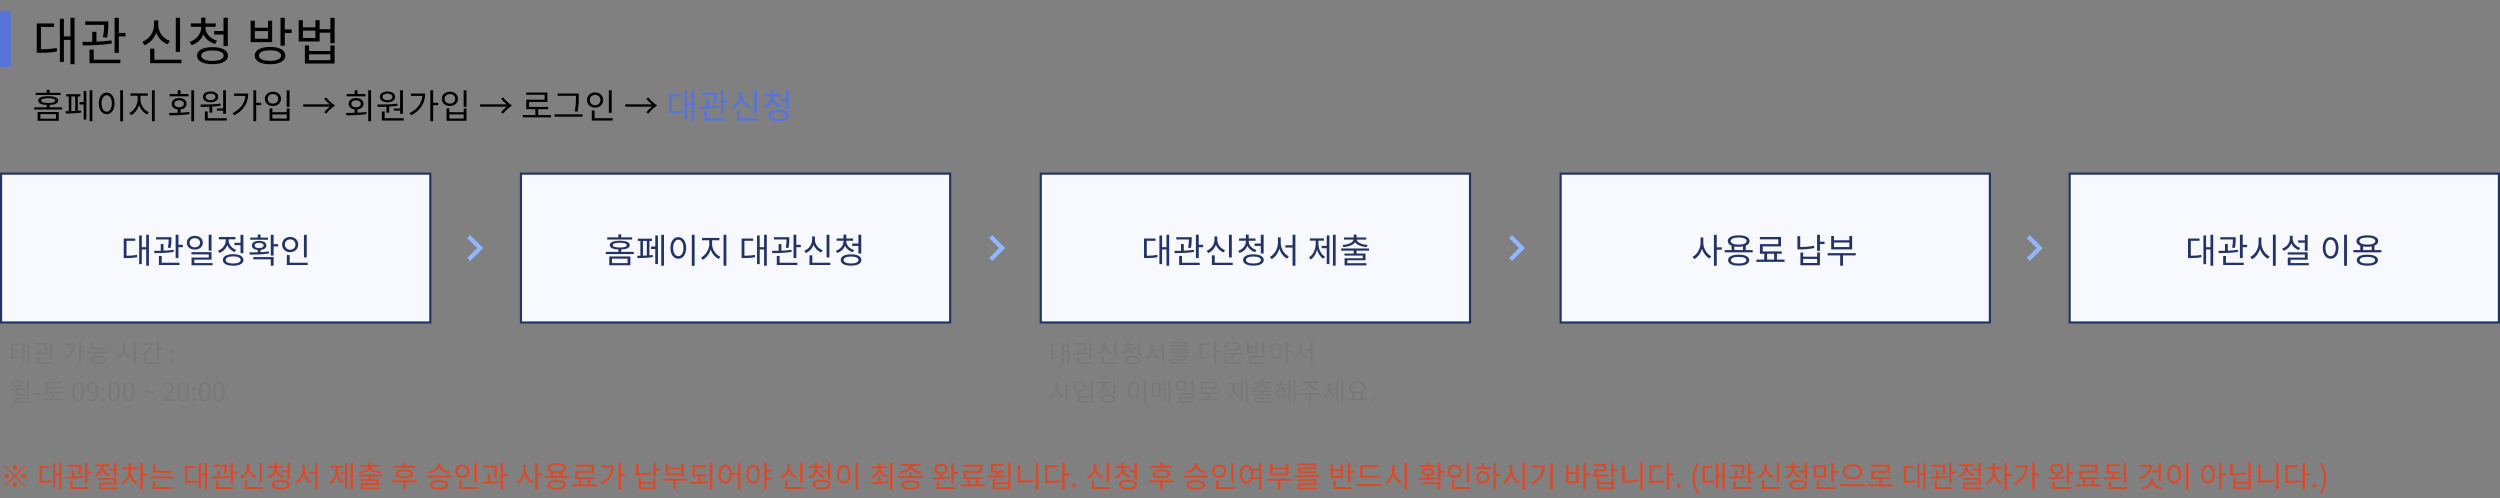 <svg width="1159" height="231" viewBox="0 0 1159 231" fill="none" xmlns="http://www.w3.org/2000/svg">
<rect x="0" y="0" width="1159" height="231" fill="#808080" stroke="none"/>
<rect y="5" width="5" height="26" fill="#5775D9"/>
<path d="M18.984 12.472H25.056V10.864H17.04V24.472H18.456C21.672 24.472 23.856 24.376 26.424 23.824L26.256 22.192C23.904 22.696 21.864 22.816 18.984 22.84V12.472ZM32.664 8.248V16.888H29.616V8.728H27.768V28.696H29.616V18.496H32.664V29.776H34.56V8.248H32.664ZM49.654 17.44C50.206 14.608 50.206 12.472 50.206 11.056V9.928H39.502V11.536H48.286C48.286 12.904 48.214 14.752 47.71 17.224L49.654 17.44ZM51.694 18.736C49.51 19.048 47.062 19.216 44.71 19.312V14.728H42.766V19.384C41.134 19.408 39.574 19.432 38.206 19.432L38.398 21.04C42.214 21.04 47.374 20.92 51.838 20.176L51.694 18.736ZM43.462 22.984H41.494V29.296H55.798V27.688H43.462V22.984ZM55.102 15.256V8.248H53.134V24.472H55.102V16.888H58.198V15.256H55.102ZM83.459 8.248H81.491V24.04H83.459V8.248ZM78.755 18.976C75.563 17.8 73.379 14.872 73.379 11.632V9.448H71.411V11.632C71.411 14.992 69.251 18.112 66.011 19.36L67.043 20.968C69.563 19.912 71.507 17.824 72.419 15.208C73.379 17.656 75.275 19.6 77.723 20.536L78.755 18.976ZM71.579 27.688V22.576H69.611V29.296H84.107V27.688H71.579ZM99.322 14.368V16H103.618V21.304H105.61V8.248H103.618V14.368H99.322ZM100.618 18.88C97.45 17.92 95.218 15.52 95.218 12.832V12.424H99.97V10.84H95.218V8.152H93.25V10.84H88.474V12.424H93.25V12.832C93.25 15.736 91.09 18.352 87.922 19.432L88.882 20.944C91.426 20.104 93.37 18.28 94.282 15.928C95.266 18.016 97.234 19.624 99.706 20.392L100.618 18.88ZM98.482 28.216C95.242 28.216 93.298 27.304 93.298 25.792C93.298 24.304 95.242 23.392 98.482 23.392C101.77 23.392 103.714 24.304 103.714 25.792C103.714 27.304 101.77 28.216 98.482 28.216ZM98.482 21.856C94.066 21.856 91.33 23.296 91.33 25.792C91.33 28.312 94.066 29.752 98.482 29.752C102.946 29.752 105.682 28.312 105.682 25.792C105.682 23.296 102.946 21.856 98.482 21.856ZM124.247 17.944H118.151V14.392H124.247V17.944ZM126.167 9.616H124.247V12.856H118.151V9.616H116.207V19.528H126.167V9.616ZM125.183 28.216C121.967 28.216 120.047 27.304 120.047 25.768C120.047 24.232 121.967 23.344 125.183 23.344C128.351 23.344 130.295 24.232 130.295 25.768C130.295 27.304 128.351 28.216 125.183 28.216ZM125.183 21.76C120.791 21.76 118.079 23.224 118.079 25.768C118.079 28.312 120.791 29.776 125.183 29.776C129.551 29.776 132.263 28.312 132.263 25.768C132.263 23.224 129.551 21.76 125.183 21.76ZM132.023 13.672V8.248H130.055V21.208H132.023V15.304H135.215V13.672H132.023ZM153.165 27.88H143.277V25.192H153.165V27.88ZM153.165 23.656H143.277V21.064H141.333V29.464H155.109V21.064H153.165V23.656ZM146.229 17.608H140.421V14.2H146.229V17.608ZM153.141 8.272V13.552H148.173V9.376H146.229V12.664H140.421V9.376H138.477V19.216H148.173V15.16H153.141V20.032H155.133V8.272H153.141Z" fill="black"/>
<path d="M28.072 43.016H23V41.64H21.688V43.016H16.52V44.04H28.072V43.016ZM18.728 52.904H25.96V55H18.728V52.904ZM17.448 55.992H27.24V51.912H17.448V55.992ZM19.08 46.632C19.08 45.928 20.248 45.528 22.344 45.528C24.408 45.528 25.576 45.928 25.576 46.632C25.576 47.352 24.408 47.752 22.344 47.752C20.248 47.752 19.08 47.352 19.08 46.632ZM23 49.752V48.664C25.528 48.568 26.968 47.864 26.968 46.632C26.968 45.304 25.288 44.6 22.344 44.6C19.368 44.6 17.704 45.304 17.704 46.632C17.704 47.864 19.128 48.568 21.688 48.664V49.752H15.848V50.792H28.808V49.752H23ZM33.079 44.712H34.871V51.448C34.263 51.48 33.671 51.496 33.079 51.512V44.712ZM36.071 44.712H37.255V43.656H30.695V44.712H31.879V51.544C31.335 51.56 30.855 51.56 30.423 51.56L30.551 52.648C32.423 52.648 35.431 52.584 37.655 52.168L37.575 51.208C37.111 51.272 36.583 51.32 36.071 51.368V44.712ZM38.791 47.304H36.839V48.456H38.791V55.432H40.023V42.184H38.791V47.304ZM41.559 41.848V56.184H42.823V41.848H41.559ZM55.718 41.832V56.216H57.029V41.832H55.718ZM49.462 42.936C47.334 42.936 45.813 44.888 45.813 47.944C45.813 51 47.334 52.952 49.462 52.952C51.59 52.952 53.109 51 53.109 47.944C53.109 44.888 51.59 42.936 49.462 42.936ZM49.462 44.12C50.853 44.12 51.846 45.624 51.846 47.944C51.846 50.28 50.853 51.784 49.462 51.784C48.053 51.784 47.062 50.28 47.062 47.944C47.062 45.624 48.053 44.12 49.462 44.12ZM65.124 44.392H68.5V43.304H60.484V44.392H63.812V46.216C63.812 48.696 62.068 51.4 60.004 52.376L60.772 53.432C62.404 52.6 63.812 50.792 64.468 48.696C65.156 50.664 66.564 52.312 68.228 53.08L68.964 52.024C66.852 51.128 65.124 48.648 65.124 46.216V44.392ZM70.436 41.848V56.184H71.748V41.848H70.436ZM87.405 43.592H83.709V41.848H82.397V43.592H78.685V44.648H87.405V43.592ZM80.845 48.12C80.845 47.112 81.741 46.472 83.053 46.472C84.349 46.472 85.245 47.112 85.245 48.12C85.245 49.112 84.349 49.752 83.053 49.752C81.741 49.752 80.845 49.112 80.845 48.12ZM83.709 50.744C85.405 50.536 86.493 49.544 86.493 48.12C86.493 46.504 85.101 45.464 83.053 45.464C81.005 45.464 79.597 46.504 79.597 48.12C79.597 49.56 80.701 50.552 82.397 50.76V52.296C80.973 52.344 79.597 52.36 78.381 52.36L78.573 53.464C81.213 53.464 84.669 53.416 87.869 52.888L87.773 51.912C86.461 52.088 85.069 52.184 83.709 52.248V50.744ZM88.685 41.848V56.184H89.997V41.848H88.685ZM100.54 50.312V51.288H103.452V52.76H104.764V41.832H103.452V50.312H100.54ZM97.612 43.384C98.972 43.384 99.9 43.992 99.9 44.904C99.9 45.832 98.972 46.44 97.612 46.44C96.252 46.44 95.324 45.832 95.324 44.904C95.324 43.992 96.252 43.384 97.612 43.384ZM97.612 47.416C99.708 47.416 101.148 46.44 101.148 44.904C101.148 43.4 99.708 42.408 97.612 42.408C95.516 42.408 94.076 43.4 94.076 44.904C94.076 46.44 95.516 47.416 97.612 47.416ZM97.1 52.248H98.412V49.416C99.708 49.336 101.036 49.192 102.3 49L102.188 48.056C99.148 48.44 95.596 48.472 92.94 48.472L93.116 49.56C94.3 49.56 95.676 49.544 97.1 49.48V52.248ZM96.3 54.792V51.688H94.988V55.864H105.132V54.792H96.3ZM108.507 43.368V44.456H113.771C113.467 47.848 111.499 50.6 107.835 52.44L108.555 53.464C113.195 51.144 115.067 47.448 115.067 43.368H108.507ZM121.083 47.656H118.779V41.832H117.467V56.184H118.779V48.744H121.083V47.656ZM132.921 41.848V49.544H134.233V41.848H132.921ZM124.985 50.248V55.992H134.233V50.248H132.937V52.008H126.281V50.248H124.985ZM126.281 53.032H132.937V54.936H126.281V53.032ZM126.521 42.52C124.361 42.52 122.793 43.864 122.793 45.816C122.793 47.8 124.361 49.128 126.521 49.128C128.697 49.128 130.281 47.8 130.281 45.816C130.281 43.864 128.697 42.52 126.521 42.52ZM126.521 43.608C127.977 43.608 129.001 44.52 129.001 45.816C129.001 47.128 127.977 48.04 126.521 48.04C125.097 48.04 124.073 47.128 124.073 45.816C124.073 44.52 125.097 43.608 126.521 43.608ZM140.546 49.464H152.882C152.066 50.088 151.01 51.096 150.29 52.088L151.25 52.648C152.322 51.24 153.922 49.832 155.346 48.92C153.922 48.008 152.322 46.6 151.25 45.192L150.29 45.752C151.01 46.744 152.066 47.752 152.882 48.376H140.546V49.464ZM169.436 43.592H165.74V41.848H164.428V43.592H160.716V44.648H169.436V43.592ZM162.876 48.12C162.876 47.112 163.772 46.472 165.084 46.472C166.38 46.472 167.276 47.112 167.276 48.12C167.276 49.112 166.38 49.752 165.084 49.752C163.772 49.752 162.876 49.112 162.876 48.12ZM165.74 50.744C167.436 50.536 168.524 49.544 168.524 48.12C168.524 46.504 167.132 45.464 165.084 45.464C163.036 45.464 161.628 46.504 161.628 48.12C161.628 49.56 162.732 50.552 164.428 50.76V52.296C163.004 52.344 161.628 52.36 160.412 52.36L160.604 53.464C163.244 53.464 166.7 53.416 169.9 52.888L169.804 51.912C168.492 52.088 167.1 52.184 165.74 52.248V50.744ZM170.716 41.848V56.184H172.028V41.848H170.716ZM182.571 50.312V51.288H185.483V52.76H186.795V41.832H185.483V50.312H182.571ZM179.643 43.384C181.003 43.384 181.931 43.992 181.931 44.904C181.931 45.832 181.003 46.44 179.643 46.44C178.283 46.44 177.355 45.832 177.355 44.904C177.355 43.992 178.283 43.384 179.643 43.384ZM179.643 47.416C181.739 47.416 183.179 46.44 183.179 44.904C183.179 43.4 181.739 42.408 179.643 42.408C177.547 42.408 176.107 43.4 176.107 44.904C176.107 46.44 177.547 47.416 179.643 47.416ZM179.131 52.248H180.443V49.416C181.739 49.336 183.067 49.192 184.331 49L184.219 48.056C181.179 48.44 177.627 48.472 174.971 48.472L175.147 49.56C176.331 49.56 177.707 49.544 179.131 49.48V52.248ZM178.331 54.792V51.688H177.019V55.864H187.163V54.792H178.331ZM190.538 43.368V44.456H195.802C195.498 47.848 193.53 50.6 189.866 52.44L190.586 53.464C195.226 51.144 197.098 47.448 197.098 43.368H190.538ZM203.114 47.656H200.81V41.832H199.498V56.184H200.81V48.744H203.114V47.656ZM214.953 41.848V49.544H216.265V41.848H214.953ZM207.017 50.248V55.992H216.265V50.248H214.969V52.008H208.313V50.248H207.017ZM208.313 53.032H214.969V54.936H208.313V53.032ZM208.553 42.52C206.393 42.52 204.825 43.864 204.825 45.816C204.825 47.8 206.393 49.128 208.553 49.128C210.729 49.128 212.313 47.8 212.313 45.816C212.313 43.864 210.729 42.52 208.553 42.52ZM208.553 43.608C210.009 43.608 211.033 44.52 211.033 45.816C211.033 47.128 210.009 48.04 208.553 48.04C207.129 48.04 206.105 47.128 206.105 45.816C206.105 44.52 207.129 43.608 208.553 43.608ZM222.578 49.464H234.914C234.098 50.088 233.042 51.096 232.322 52.088L233.282 52.648C234.354 51.24 235.954 49.832 237.378 48.92C235.954 48.008 234.354 46.6 233.282 45.192L232.322 45.752C233.042 46.744 234.098 47.752 234.914 48.376H222.578V49.464ZM249.516 53.336V50.632H254.108V49.576H245.276V47.256H253.772V42.888H243.948V43.96H252.492V46.2H243.98V50.632H248.188V53.336H242.348V54.408H255.388V53.336H249.516ZM267.034 44.792C267.034 46.568 267.034 48.712 266.458 51.64L267.77 51.784C268.33 48.68 268.33 46.616 268.33 44.792V43.368H267.722V43.352H258.49V44.424H267.034V44.792ZM257.098 53V54.088H270.074V53H257.098ZM283.577 41.848H282.265V52.328H283.577V41.848ZM273.417 46.36C273.417 44.968 274.473 43.976 275.865 43.976C277.289 43.976 278.345 44.968 278.345 46.36C278.345 47.784 277.289 48.776 275.865 48.776C274.473 48.776 273.417 47.784 273.417 46.36ZM279.625 46.36C279.625 44.296 278.009 42.84 275.865 42.84C273.737 42.84 272.137 44.296 272.137 46.36C272.137 48.44 273.737 49.912 275.865 49.912C278.009 49.912 279.625 48.44 279.625 46.36ZM275.657 54.792V51.256H274.345V55.864H284.009V54.792H275.657ZM289.89 49.464H302.226C301.41 50.088 300.354 51.096 299.634 52.088L300.594 52.648C301.666 51.24 303.266 49.832 304.69 48.92C303.266 48.008 301.666 46.6 300.594 45.192L299.634 45.752C300.354 46.744 301.41 47.752 302.226 48.376H289.89V49.464Z" fill="black"/>
<path d="M311.484 44.648H315.532V43.576H310.188V52.648H311.132C313.276 52.648 314.732 52.584 316.444 52.216L316.332 51.128C314.764 51.464 313.404 51.544 311.484 51.56V44.648ZM320.604 41.832V47.592H318.572V42.152H317.34V55.464H318.572V48.664H320.604V56.184H321.868V41.832H320.604ZM331.931 47.96C332.299 46.072 332.299 44.648 332.299 43.704V42.952H325.163V44.024H331.019C331.019 44.936 330.971 46.168 330.635 47.816L331.931 47.96ZM333.291 48.824C331.835 49.032 330.203 49.144 328.635 49.208V46.152H327.339V49.256C326.251 49.272 325.211 49.288 324.299 49.288L324.427 50.36C326.971 50.36 330.411 50.28 333.387 49.784L333.291 48.824ZM327.803 51.656H326.491V55.864H336.027V54.792H327.803V51.656ZM335.563 46.504V41.832H334.251V52.648H335.563V47.592H337.627V46.504H335.563ZM350.89 41.832H349.578V52.36H350.89V41.832ZM347.754 48.984C345.626 48.2 344.17 46.248 344.17 44.088V42.632H342.858V44.088C342.858 46.328 341.418 48.408 339.258 49.24L339.946 50.312C341.626 49.608 342.922 48.216 343.53 46.472C344.17 48.104 345.434 49.4 347.066 50.024L347.754 48.984ZM342.97 54.792V51.384H341.658V55.864H351.322V54.792H342.97ZM361.464 45.912V47H364.328V50.536H365.656V41.832H364.328V45.912H361.464ZM362.328 48.92C360.216 48.28 358.728 46.68 358.728 44.888V44.616H361.896V43.56H358.728V41.768H357.416V43.56H354.232V44.616H357.416V44.888C357.416 46.824 355.976 48.568 353.864 49.288L354.504 50.296C356.2 49.736 357.496 48.52 358.104 46.952C358.76 48.344 360.072 49.416 361.72 49.928L362.328 48.92ZM360.904 55.144C358.744 55.144 357.448 54.536 357.448 53.528C357.448 52.536 358.744 51.928 360.904 51.928C363.096 51.928 364.392 52.536 364.392 53.528C364.392 54.536 363.096 55.144 360.904 55.144ZM360.904 50.904C357.96 50.904 356.136 51.864 356.136 53.528C356.136 55.208 357.96 56.168 360.904 56.168C363.88 56.168 365.704 55.208 365.704 53.528C365.704 51.864 363.88 50.904 360.904 50.904Z" fill="#5775D9"/>
<rect x="0.5" y="80.5" width="199" height="69" fill="#F8F9FF" stroke="#243366"/>
<path d="M58.656 111.648H62.704V110.576H57.36V119.648H58.304C60.448 119.648 61.904 119.584 63.616 119.216L63.504 118.128C61.936 118.464 60.576 118.544 58.656 118.56V111.648ZM67.776 108.832V114.592H65.744V109.152H64.512V122.464H65.744V115.664H67.776V123.184H69.04V108.832H67.776ZM79.103 114.96C79.471 113.072 79.471 111.648 79.471 110.704V109.952H72.335V111.024H78.191C78.191 111.936 78.143 113.168 77.807 114.816L79.103 114.96ZM80.463 115.824C79.007 116.032 77.375 116.144 75.807 116.208V113.152H74.511V116.256C73.423 116.272 72.383 116.288 71.471 116.288L71.599 117.36C74.143 117.36 77.583 117.28 80.559 116.784L80.463 115.824ZM74.975 118.656H73.663V122.864H83.199V121.792H74.975V118.656ZM82.735 113.504V108.832H81.423V119.648H82.735V114.592H84.799V113.504H82.735ZM98.061 108.832H96.749V116.192H98.061V108.832ZM87.885 112.544C87.885 111.296 88.925 110.416 90.317 110.416C91.725 110.416 92.749 111.296 92.749 112.544C92.749 113.776 91.725 114.656 90.317 114.656C88.925 114.656 87.885 113.776 87.885 112.544ZM94.029 112.544C94.029 110.64 92.462 109.344 90.317 109.344C88.174 109.344 86.621 110.64 86.621 112.544C86.621 114.432 88.174 115.712 90.317 115.712C92.462 115.712 94.029 114.432 94.029 112.544ZM90.094 121.952V120.368H98.061V116.896H88.766V117.936H96.766V119.392H88.797V122.992H98.541V121.952H90.094ZM108.668 112.56V113.632H111.5V117.392H112.828V108.848H111.5V112.56H108.668ZM109.468 115.824C107.388 115.088 105.98 113.28 105.98 111.44V110.944H109.132V109.888H101.468V110.944H104.668V111.44C104.668 113.504 103.196 115.44 101.052 116.224L101.74 117.264C103.42 116.624 104.748 115.28 105.356 113.616C105.98 115.088 107.212 116.272 108.812 116.848L109.468 115.824ZM108.092 122.16C105.932 122.16 104.62 121.552 104.62 120.512C104.62 119.472 105.932 118.848 108.092 118.848C110.252 118.848 111.564 119.472 111.564 120.512C111.564 121.552 110.252 122.16 108.092 122.16ZM108.092 117.84C105.148 117.84 103.308 118.816 103.308 120.512C103.308 122.208 105.148 123.184 108.092 123.184C111.036 123.184 112.86 122.208 112.86 120.512C112.86 118.816 111.036 117.84 108.092 117.84ZM124.251 110.144H120.795V108.736H119.483V110.144H116.011V111.136H124.251V110.144ZM118.027 113.792C118.027 113.04 118.843 112.576 120.139 112.576C121.403 112.576 122.235 113.04 122.235 113.792C122.235 114.544 121.403 115.024 120.139 115.024C118.843 115.024 118.027 114.544 118.027 113.792ZM124.683 116.544C123.435 116.736 122.107 116.832 120.795 116.896V115.904C122.443 115.728 123.483 114.96 123.483 113.792C123.483 112.48 122.139 111.664 120.139 111.664C118.107 111.664 116.779 112.48 116.779 113.792C116.779 114.976 117.819 115.744 119.483 115.904V116.944C118.107 116.992 116.795 116.992 115.659 116.992L115.803 118.048C118.315 118.032 121.707 118.032 124.779 117.488L124.683 116.544ZM117.403 120.224H125.531V123.184H126.843V119.184H117.403V120.224ZM128.955 113.184H126.843V108.848H125.531V118.464H126.843V114.272H128.955V113.184ZM142.218 108.848H140.906V119.328H142.218V108.848ZM132.058 113.36C132.058 111.968 133.114 110.976 134.506 110.976C135.93 110.976 136.986 111.968 136.986 113.36C136.986 114.784 135.93 115.776 134.506 115.776C133.114 115.776 132.058 114.784 132.058 113.36ZM138.266 113.36C138.266 111.296 136.65 109.84 134.506 109.84C132.378 109.84 130.778 111.296 130.778 113.36C130.778 115.44 132.378 116.912 134.506 116.912C136.65 116.912 138.266 115.44 138.266 113.36ZM134.298 121.792V118.256H132.986V122.864H142.65V121.792H134.298Z" fill="#243366"/>
<path d="M5.992 160.236H9.028V159.432H5.02V166.236H5.728C7.336 166.236 8.428 166.188 9.712 165.912L9.628 165.096C8.452 165.348 7.432 165.408 5.992 165.42V160.236ZM12.832 158.124V162.444H11.308V158.364H10.384V168.348H11.308V163.248H12.832V168.888H13.78V158.124H12.832ZM21.327 162.72C21.603 161.304 21.603 160.236 21.603 159.528V158.964H16.251V159.768H20.643C20.643 160.452 20.607 161.376 20.355 162.612L21.327 162.72ZM22.347 163.368C21.255 163.524 20.031 163.608 18.855 163.656V161.364H17.883V163.692C17.067 163.704 16.287 163.716 15.603 163.716L15.699 164.52C17.607 164.52 20.187 164.46 22.419 164.088L22.347 163.368ZM18.231 165.492H17.247V168.648H24.399V167.844H18.231V165.492ZM24.051 161.628V158.124H23.067V166.236H24.051V162.444H25.599V161.628H24.051ZM29.974 159.276V160.092H33.922C33.694 162.636 32.218 164.7 29.47 166.08L30.01 166.848C33.49 165.108 34.894 162.336 34.894 159.276H29.974ZM39.406 162.492H37.678V158.124H36.694V168.888H37.678V163.308H39.406V162.492ZM49.065 161.124H42.741V158.352H41.757V161.916H49.065V161.124ZM45.297 168.084C43.605 168.084 42.609 167.64 42.609 166.896C42.609 166.128 43.605 165.696 45.297 165.696C46.989 165.696 47.985 166.128 47.985 166.896C47.985 167.64 46.977 168.084 45.297 168.084ZM45.297 164.928C43.005 164.928 41.613 165.636 41.613 166.896C41.613 168.144 43.005 168.852 45.297 168.852C47.589 168.852 48.981 168.144 48.981 166.896C48.981 165.636 47.589 164.928 45.297 164.928ZM40.449 163.164V163.968H50.181V163.164H40.449ZM57.975 159.06H57.003V160.992C57.003 163.032 55.695 165.096 54.111 165.852L54.711 166.656C55.971 166.008 57.003 164.664 57.495 163.044C58.011 164.58 59.043 165.852 60.267 166.452L60.855 165.66C59.259 164.94 57.975 162.96 57.975 160.992V159.06ZM61.983 158.124V168.912H62.967V158.124H61.983ZM65.654 158.964V159.768H69.615C69.41 161.664 67.754 163.188 65.222 163.98L65.618 164.76C68.715 163.788 70.671 161.748 70.671 158.964H65.654ZM67.826 165.192H66.843V168.648H74.019V167.844H67.826V165.192ZM73.55 161.4V158.136H72.567V165.996H73.55V162.216H75.147V161.4H73.55ZM79.953 163.32C80.385 163.32 80.745 162.972 80.745 162.492C80.745 161.988 80.385 161.64 79.953 161.64C79.521 161.64 79.161 161.988 79.161 162.492C79.161 162.972 79.521 163.32 79.953 163.32ZM79.953 168.156C80.385 168.156 80.745 167.82 80.745 167.328C80.745 166.836 80.385 166.476 79.953 166.476C79.521 166.476 79.161 166.836 79.161 167.328C79.161 167.82 79.521 168.156 79.953 168.156ZM10.324 181.248V181.896H12.46V182.46H13.444V176.136H12.46V181.248H10.324ZM8.08 177.024C9.136 177.024 9.808 177.384 9.808 177.96C9.808 178.512 9.136 178.884 8.08 178.884C7.036 178.884 6.352 178.512 6.352 177.96C6.352 177.384 7.036 177.024 8.08 177.024ZM8.08 179.556C9.676 179.556 10.732 178.944 10.732 177.96C10.732 176.952 9.676 176.34 8.08 176.34C6.484 176.34 5.428 176.952 5.428 177.96C5.428 178.944 6.484 179.556 8.08 179.556ZM7.528 182.496H8.512V180.84C9.556 180.78 10.624 180.696 11.668 180.552L11.608 179.904C9.304 180.168 6.676 180.18 4.6 180.18L4.72 180.924C5.584 180.924 6.532 180.912 7.528 180.888V182.496ZM7.228 186.048V185.1H13.444V182.856H6.232V183.564H12.484V184.428H6.256V186.768H13.816V186.048H7.228ZM15.591 183.06H18.663V182.22H15.591V183.06ZM25.199 184.74V182.52H28.487V181.716H22.079V180.096H28.139V179.316H22.079V177.804H28.379V177H21.083V182.52H24.215V184.74H19.823V185.556H29.603V184.74H25.199ZM36.258 186.156C37.926 186.156 38.994 184.632 38.994 181.572C38.994 178.524 37.926 177.036 36.258 177.036C34.578 177.036 33.51 178.512 33.51 181.572C33.51 184.632 34.578 186.156 36.258 186.156ZM36.258 185.28C35.25 185.28 34.578 184.164 34.578 181.572C34.578 179.004 35.25 177.924 36.258 177.924C37.254 177.924 37.926 179.004 37.926 181.572C37.926 184.164 37.254 185.28 36.258 185.28ZM42.71 181.848C41.666 181.848 41.138 181.08 41.138 179.892C41.138 178.692 41.786 177.9 42.626 177.9C43.754 177.9 44.426 178.86 44.546 180.672C43.958 181.512 43.298 181.848 42.71 181.848ZM40.274 185.256C40.766 185.772 41.438 186.156 42.386 186.156C44.042 186.156 45.578 184.788 45.578 181.224C45.578 178.428 44.318 177.036 42.626 177.036C41.258 177.036 40.106 178.188 40.106 179.892C40.106 181.716 41.066 182.664 42.53 182.664C43.274 182.664 44.03 182.232 44.558 181.572C44.474 184.308 43.49 185.244 42.35 185.244C41.786 185.244 41.246 184.992 40.874 184.572L40.274 185.256ZM47.902 181.32C48.334 181.32 48.694 180.972 48.694 180.492C48.694 179.988 48.334 179.64 47.902 179.64C47.47 179.64 47.11 179.988 47.11 180.492C47.11 180.972 47.47 181.32 47.902 181.32ZM47.902 186.156C48.334 186.156 48.694 185.82 48.694 185.328C48.694 184.836 48.334 184.476 47.902 184.476C47.47 184.476 47.11 184.836 47.11 185.328C47.11 185.82 47.47 186.156 47.902 186.156ZM52.91 186.156C54.578 186.156 55.646 184.632 55.646 181.572C55.646 178.524 54.578 177.036 52.91 177.036C51.23 177.036 50.162 178.512 50.162 181.572C50.162 184.632 51.23 186.156 52.91 186.156ZM52.91 185.28C51.902 185.28 51.23 184.164 51.23 181.572C51.23 179.004 51.902 177.924 52.91 177.924C53.906 177.924 54.578 179.004 54.578 181.572C54.578 184.164 53.906 185.28 52.91 185.28ZM59.566 186.156C61.234 186.156 62.303 184.632 62.303 181.572C62.303 178.524 61.234 177.036 59.566 177.036C57.886 177.036 56.819 178.512 56.819 181.572C56.819 184.632 57.886 186.156 59.566 186.156ZM59.566 185.28C58.559 185.28 57.886 184.164 57.886 181.572C57.886 179.004 58.559 177.924 59.566 177.924C60.562 177.924 61.234 179.004 61.234 181.572C61.234 184.164 60.562 185.28 59.566 185.28ZM70.082 182.556C70.658 182.556 71.258 182.196 71.75 181.356L71.126 180.912C70.826 181.488 70.49 181.728 70.106 181.728C69.35 181.728 68.774 180.6 67.73 180.6C67.142 180.6 66.542 180.96 66.05 181.8L66.662 182.232C66.974 181.656 67.31 181.416 67.694 181.416C68.45 181.416 69.014 182.556 70.082 182.556ZM75.438 186H80.97V185.052H78.534C78.09 185.052 77.55 185.1 77.094 185.136C79.158 183.18 80.538 181.392 80.538 179.64C80.538 178.068 79.554 177.036 77.982 177.036C76.866 177.036 76.11 177.552 75.39 178.332L76.026 178.956C76.506 178.38 77.13 177.936 77.85 177.936C78.942 177.936 79.47 178.668 79.47 179.676C79.47 181.188 78.198 182.94 75.438 185.352V186ZM84.902 186.156C86.57 186.156 87.638 184.632 87.638 181.572C87.638 178.524 86.57 177.036 84.902 177.036C83.222 177.036 82.154 178.512 82.154 181.572C82.154 184.632 83.222 186.156 84.902 186.156ZM84.902 185.28C83.894 185.28 83.222 184.164 83.222 181.572C83.222 179.004 83.894 177.924 84.902 177.924C85.898 177.924 86.57 179.004 86.57 181.572C86.57 184.164 85.898 185.28 84.902 185.28ZM89.891 181.32C90.323 181.32 90.683 180.972 90.683 180.492C90.683 179.988 90.323 179.64 89.891 179.64C89.459 179.64 89.099 179.988 89.099 180.492C89.099 180.972 89.459 181.32 89.891 181.32ZM89.891 186.156C90.323 186.156 90.683 185.82 90.683 185.328C90.683 184.836 90.323 184.476 89.891 184.476C89.459 184.476 89.099 184.836 89.099 185.328C89.099 185.82 89.459 186.156 89.891 186.156ZM94.898 186.156C96.567 186.156 97.635 184.632 97.635 181.572C97.635 178.524 96.567 177.036 94.898 177.036C93.219 177.036 92.15 178.512 92.15 181.572C92.15 184.632 93.219 186.156 94.898 186.156ZM94.898 185.28C93.891 185.28 93.219 184.164 93.219 181.572C93.219 179.004 93.891 177.924 94.898 177.924C95.894 177.924 96.567 179.004 96.567 181.572C96.567 184.164 95.894 185.28 94.898 185.28ZM101.555 186.156C103.223 186.156 104.291 184.632 104.291 181.572C104.291 178.524 103.223 177.036 101.555 177.036C99.875 177.036 98.807 178.512 98.807 181.572C98.807 184.632 99.875 186.156 101.555 186.156ZM101.555 185.28C100.547 185.28 99.875 184.164 99.875 181.572C99.875 179.004 100.547 177.924 101.555 177.924C102.551 177.924 103.223 179.004 103.223 181.572C103.223 184.164 102.551 185.28 101.555 185.28Z" fill="#787878"/>
<rect x="241.5" y="80.5" width="199" height="69" fill="#F8F9FF" stroke="#243366"/>
<path d="M293.072 110.016H288V108.64H286.688V110.016H281.52V111.04H293.072V110.016ZM283.728 119.904H290.96V122H283.728V119.904ZM282.448 122.992H292.24V118.912H282.448V122.992ZM284.08 113.632C284.08 112.928 285.248 112.528 287.344 112.528C289.408 112.528 290.576 112.928 290.576 113.632C290.576 114.352 289.408 114.752 287.344 114.752C285.248 114.752 284.08 114.352 284.08 113.632ZM288 116.752V115.664C290.528 115.568 291.968 114.864 291.968 113.632C291.968 112.304 290.288 111.6 287.344 111.6C284.368 111.6 282.704 112.304 282.704 113.632C282.704 114.864 284.128 115.568 286.688 115.664V116.752H280.848V117.792H293.808V116.752H288ZM298.079 111.712H299.871V118.448C299.263 118.48 298.671 118.496 298.079 118.512V111.712ZM301.071 111.712H302.255V110.656H295.695V111.712H296.879V118.544C296.335 118.56 295.855 118.56 295.423 118.56L295.551 119.648C297.423 119.648 300.431 119.584 302.655 119.168L302.575 118.208C302.111 118.272 301.583 118.32 301.071 118.368V111.712ZM303.791 114.304H301.839V115.456H303.791V122.432H305.023V109.184H303.791V114.304ZM306.559 108.848V123.184H307.823V108.848H306.559ZM320.718 108.832V123.216H322.03V108.832H320.718ZM314.462 109.936C312.334 109.936 310.814 111.888 310.814 114.944C310.814 118 312.334 119.952 314.462 119.952C316.59 119.952 318.11 118 318.11 114.944C318.11 111.888 316.59 109.936 314.462 109.936ZM314.462 111.12C315.854 111.12 316.846 112.624 316.846 114.944C316.846 117.28 315.854 118.784 314.462 118.784C313.054 118.784 312.062 117.28 312.062 114.944C312.062 112.624 313.054 111.12 314.462 111.12ZM330.124 111.392H333.5V110.304H325.484V111.392H328.812V113.216C328.812 115.696 327.068 118.4 325.004 119.376L325.772 120.432C327.404 119.6 328.812 117.792 329.468 115.696C330.156 117.664 331.564 119.312 333.228 120.08L333.964 119.024C331.852 118.128 330.124 115.648 330.124 113.216V111.392ZM335.436 108.848V123.184H336.748V108.848H335.436ZM345.109 111.648H349.157V110.576H343.813V119.648H344.757C346.901 119.648 348.357 119.584 350.069 119.216L349.957 118.128C348.389 118.464 347.029 118.544 345.109 118.56V111.648ZM354.229 108.832V114.592H352.197V109.152H350.965V122.464H352.197V115.664H354.229V123.184H355.493V108.832H354.229ZM365.556 114.96C365.924 113.072 365.924 111.648 365.924 110.704V109.952H358.788V111.024H364.644C364.644 111.936 364.596 113.168 364.26 114.816L365.556 114.96ZM366.916 115.824C365.46 116.032 363.828 116.144 362.26 116.208V113.152H360.964V116.256C359.876 116.272 358.836 116.288 357.924 116.288L358.052 117.36C360.596 117.36 364.036 117.28 367.012 116.784L366.916 115.824ZM361.428 118.656H360.116V122.864H369.652V121.792H361.428V118.656ZM369.188 113.504V108.832H367.876V119.648H369.188V114.592H371.252V113.504H369.188ZM384.515 108.832H383.203V119.36H384.515V108.832ZM381.379 115.984C379.251 115.2 377.795 113.248 377.795 111.088V109.632H376.483V111.088C376.483 113.328 375.043 115.408 372.883 116.24L373.571 117.312C375.251 116.608 376.547 115.216 377.155 113.472C377.795 115.104 379.059 116.4 380.691 117.024L381.379 115.984ZM376.595 121.792V118.384H375.283V122.864H384.947V121.792H376.595ZM395.089 112.912V114H397.953V117.536H399.281V108.832H397.953V112.912H395.089ZM395.953 115.92C393.841 115.28 392.353 113.68 392.353 111.888V111.616H395.521V110.56H392.353V108.768H391.041V110.56H387.857V111.616H391.041V111.888C391.041 113.824 389.601 115.568 387.489 116.288L388.129 117.296C389.825 116.736 391.121 115.52 391.729 113.952C392.385 115.344 393.697 116.416 395.345 116.928L395.953 115.92ZM394.529 122.144C392.369 122.144 391.073 121.536 391.073 120.528C391.073 119.536 392.369 118.928 394.529 118.928C396.721 118.928 398.017 119.536 398.017 120.528C398.017 121.536 396.721 122.144 394.529 122.144ZM394.529 117.904C391.585 117.904 389.761 118.864 389.761 120.528C389.761 122.208 391.585 123.168 394.529 123.168C397.505 123.168 399.329 122.208 399.329 120.528C399.329 118.864 397.505 117.904 394.529 117.904Z" fill="#243366"/>
<rect x="482.5" y="80.5" width="199" height="69" fill="#F8F9FF" stroke="#243366"/>
<path d="M531.656 111.648H535.704V110.576H530.36V119.648H531.304C533.448 119.648 534.904 119.584 536.616 119.216L536.504 118.128C534.936 118.464 533.576 118.544 531.656 118.56V111.648ZM540.776 108.832V114.592H538.744V109.152H537.512V122.464H538.744V115.664H540.776V123.184H542.04V108.832H540.776ZM552.103 114.96C552.471 113.072 552.471 111.648 552.471 110.704V109.952H545.335V111.024H551.191C551.191 111.936 551.143 113.168 550.807 114.816L552.103 114.96ZM553.463 115.824C552.007 116.032 550.375 116.144 548.807 116.208V113.152H547.511V116.256C546.423 116.272 545.383 116.288 544.471 116.288L544.599 117.36C547.143 117.36 550.583 117.28 553.559 116.784L553.463 115.824ZM547.975 118.656H546.663V122.864H556.199V121.792H547.975V118.656ZM555.735 113.504V108.832H554.423V119.648H555.735V114.592H557.799V113.504H555.735ZM571.062 108.832H569.75V119.36H571.062V108.832ZM567.926 115.984C565.798 115.2 564.342 113.248 564.342 111.088V109.632H563.03V111.088C563.03 113.328 561.59 115.408 559.43 116.24L560.118 117.312C561.798 116.608 563.094 115.216 563.702 113.472C564.342 115.104 565.606 116.4 567.238 117.024L567.926 115.984ZM563.141 121.792V118.384H561.83V122.864H571.494V121.792H563.141ZM581.636 112.912V114H584.5V117.536H585.828V108.832H584.5V112.912H581.636ZM582.5 115.92C580.388 115.28 578.9 113.68 578.9 111.888V111.616H582.068V110.56H578.9V108.768H577.588V110.56H574.404V111.616H577.588V111.888C577.588 113.824 576.148 115.568 574.036 116.288L574.676 117.296C576.372 116.736 577.668 115.52 578.276 113.952C578.932 115.344 580.244 116.416 581.892 116.928L582.5 115.92ZM581.076 122.144C578.916 122.144 577.62 121.536 577.62 120.528C577.62 119.536 578.916 118.928 581.076 118.928C583.268 118.928 584.564 119.536 584.564 120.528C584.564 121.536 583.268 122.144 581.076 122.144ZM581.076 117.904C578.132 117.904 576.308 118.864 576.308 120.528C576.308 122.208 578.132 123.168 581.076 123.168C584.052 123.168 585.876 122.208 585.876 120.528C585.876 118.864 584.052 117.904 581.076 117.904ZM593.747 110.064H592.435V112.64C592.435 115.296 590.803 118.064 588.723 119.104L589.523 120.144C591.139 119.28 592.467 117.472 593.091 115.344C593.747 117.36 595.059 119.072 596.691 119.888L597.459 118.848C595.379 117.856 593.747 115.248 593.747 112.64V110.064ZM599.235 108.832V113.696H595.907V114.768H599.235V123.2H600.547V108.832H599.235ZM611.228 111.584H613.788V110.512H607.244V111.584H609.964V112.88C609.964 115.52 608.844 118.128 606.844 119.328L607.644 120.304C609.068 119.408 610.108 117.728 610.604 115.76C611.1 117.584 612.092 119.12 613.484 119.952L614.284 118.992C612.3 117.872 611.228 115.376 611.228 112.88V111.584ZM615.068 113.984H612.7V115.056H615.068V122.432H616.316V109.152H615.068V113.984ZM617.948 108.816V123.168H619.212V108.816H617.948ZM622.811 114.56C625.227 114.368 627.355 113.632 628.235 112.304C629.115 113.632 631.227 114.368 633.627 114.56L634.027 113.568C631.355 113.392 629.195 112.512 628.971 111.088H633.387V110.096H628.891V108.736H627.579V110.096H623.067V111.088H627.499C627.275 112.512 625.083 113.392 622.427 113.568L622.811 114.56ZM634.699 116.208V115.2H621.755V116.208H627.563V117.536H623.291V118.512H631.755V119.728H623.339V123.024H633.483V122.032H624.619V120.672H633.051V117.536H628.891V116.208H634.699Z" fill="#243366"/>
<path d="M487.992 160.236H491.028V159.432H487.02V166.236H487.728C489.336 166.236 490.428 166.188 491.712 165.912L491.628 165.096C490.452 165.348 489.432 165.408 487.992 165.42V160.236ZM494.832 158.124V162.444H493.308V158.364H492.384V168.348H493.308V163.248H494.832V168.888H495.78V158.124H494.832ZM503.327 162.72C503.603 161.304 503.603 160.236 503.603 159.528V158.964H498.251V159.768H502.643C502.643 160.452 502.607 161.376 502.355 162.612L503.327 162.72ZM504.347 163.368C503.255 163.524 502.031 163.608 500.855 163.656V161.364H499.883V163.692C499.067 163.704 498.287 163.716 497.603 163.716L497.699 164.52C499.607 164.52 502.187 164.46 504.419 164.088L504.347 163.368ZM500.231 165.492H499.247V168.648H506.399V167.844H500.231V165.492ZM506.051 161.628V158.124H505.067V166.236H506.051V162.444H507.599V161.628H506.051ZM517.546 158.124H516.562V166.02H517.546V158.124ZM515.194 163.488C513.598 162.9 512.506 161.436 512.506 159.816V158.724H511.522V159.816C511.522 161.496 510.442 163.056 508.822 163.68L509.338 164.484C510.598 163.956 511.57 162.912 512.026 161.604C512.506 162.828 513.454 163.8 514.678 164.268L515.194 163.488ZM511.606 167.844V165.288H510.622V168.648H517.87V167.844H511.606ZM525.477 161.184V162H527.625V164.652H528.621V158.124H527.625V161.184H525.477ZM526.125 163.44C524.541 162.96 523.425 161.76 523.425 160.416V160.212H525.801V159.42H523.425V158.076H522.441V159.42H520.053V160.212H522.441V160.416C522.441 161.868 521.361 163.176 519.777 163.716L520.257 164.472C521.529 164.052 522.501 163.14 522.957 161.964C523.449 163.008 524.433 163.812 525.669 164.196L526.125 163.44ZM525.057 168.108C523.437 168.108 522.465 167.652 522.465 166.896C522.465 166.152 523.437 165.696 525.057 165.696C526.701 165.696 527.673 166.152 527.673 166.896C527.673 167.652 526.701 168.108 525.057 168.108ZM525.057 164.928C522.849 164.928 521.481 165.648 521.481 166.896C521.481 168.156 522.849 168.876 525.057 168.876C527.289 168.876 528.657 168.156 528.657 166.896C528.657 165.648 527.289 164.928 525.057 164.928ZM534.56 159.048H533.576V160.98C533.576 162.972 532.352 165.048 530.792 165.828L531.392 166.608C532.604 165.96 533.6 164.604 534.068 163.008C534.56 164.52 535.544 165.804 536.768 166.416L537.344 165.636C535.784 164.892 534.56 162.936 534.56 160.98V159.048ZM538.676 158.124V161.772H536.18V162.576H538.676V168.9H539.66V158.124H538.676ZM549.367 160.008H543.079V162.312H550.531V161.604H544.051V160.68H550.339V158.436H543.055V159.132H549.367V160.008ZM543.991 167.04H550.375V164.748H542.995V165.456H549.403V166.356H543.019V168.744H550.711V168.036H543.991V167.04ZM541.831 163.128V163.872H551.587V163.128H541.831ZM556.994 159.972H561.014V159.156H556.01V166.224H556.862C558.89 166.224 560.306 166.152 561.95 165.84L561.842 165.024C560.282 165.3 558.902 165.384 556.994 165.384V159.972ZM565.61 162.372H563.834V158.124H562.85V168.912H563.834V163.188H565.61V162.372ZM571.453 159.192C573.109 159.192 574.189 159.708 574.189 160.56C574.189 161.4 573.109 161.916 571.453 161.916C569.809 161.916 568.717 161.4 568.717 160.56C568.717 159.708 569.809 159.192 571.453 159.192ZM571.453 162.72C573.733 162.72 575.221 161.892 575.221 160.56C575.221 159.228 573.733 158.4 571.453 158.4C569.173 158.4 567.685 159.228 567.685 160.56C567.685 161.892 569.173 162.72 571.453 162.72ZM568.813 165.504H567.829V168.648H575.269V167.832H568.813V165.504ZM566.581 163.584V164.388H571.045V166.56H572.041V164.388H576.337V163.584H566.581ZM582.096 162.948H579.048V161.148H582.096V162.948ZM583.056 158.724H582.096V160.368H579.048V158.724H578.076V163.74H583.056V158.724ZM580.248 165.804H586.08V165.012H579.264V168.732H586.272V167.94H580.248V165.804ZM585.984 160.716V158.136H585V164.424H585.984V161.532H587.58V160.716H585.984ZM591.539 165.588C590.495 165.588 589.763 164.46 589.763 162.708C589.763 160.968 590.495 159.84 591.539 159.84C592.571 159.84 593.303 160.968 593.303 162.708C593.303 164.46 592.571 165.588 591.539 165.588ZM591.539 158.952C589.955 158.952 588.827 160.416 588.827 162.708C588.827 165 589.955 166.464 591.539 166.464C593.123 166.464 594.239 165 594.239 162.708C594.239 160.416 593.123 158.952 591.539 158.952ZM598.727 162.42H596.951V158.136H595.967V168.888H596.951V163.248H598.727V162.42ZM603.478 159.048H602.494V160.98C602.494 162.972 601.27 165.048 599.71 165.828L600.31 166.608C601.522 165.96 602.518 164.604 602.986 163.008C603.478 164.52 604.462 165.804 605.686 166.416L606.262 165.636C604.702 164.892 603.478 162.936 603.478 160.98V159.048ZM607.594 158.124V161.772H605.098V162.576H607.594V168.9H608.578V158.124H607.594ZM490.248 177.06H489.276V178.992C489.276 180.948 488.052 183.012 486.504 183.804L487.092 184.596C488.304 183.948 489.3 182.604 489.768 181.032C490.26 182.508 491.232 183.768 492.372 184.38L492.984 183.6C491.472 182.844 490.248 180.888 490.248 178.992V177.06ZM496.692 180.492H494.916V176.136H493.932V186.888H494.916V181.308H496.692V180.492ZM505.559 185.952H500.627V184.56H505.559V185.952ZM505.559 183.792H500.627V182.436H499.655V186.744H506.543V182.436H505.559V183.792ZM500.615 180.792C499.547 180.792 498.779 180.096 498.779 179.112C498.779 178.128 499.547 177.444 500.615 177.444C501.683 177.444 502.451 178.128 502.451 179.112C502.451 180.096 501.683 180.792 500.615 180.792ZM505.547 176.136V178.692H503.351C503.147 177.444 502.067 176.628 500.615 176.628C499.007 176.628 497.843 177.636 497.843 179.112C497.843 180.6 499.007 181.608 500.615 181.608C502.091 181.608 503.171 180.768 503.363 179.496H505.547V181.908H506.543V176.136H505.547ZM514.954 181.332C513.37 180.804 512.35 179.544 512.35 178.14V177.72H514.726V176.928H508.954V177.72H511.366V178.14C511.366 179.688 510.286 181.08 508.666 181.644L509.17 182.424C510.454 181.968 511.426 181.008 511.882 179.784C512.338 180.852 513.262 181.704 514.486 182.1L514.954 181.332ZM513.646 186.096C512.038 186.096 511.078 185.652 511.078 184.884C511.078 184.128 512.038 183.684 513.646 183.684C515.23 183.684 516.202 184.128 516.202 184.884C516.202 185.652 515.23 186.096 513.646 186.096ZM513.646 182.904C511.438 182.904 510.094 183.636 510.094 184.884C510.094 186.144 511.438 186.876 513.646 186.876C515.83 186.876 517.186 186.144 517.186 184.884C517.186 183.636 515.83 182.904 513.646 182.904ZM517.066 178.848V176.136H516.082V182.628H517.066V179.676H518.662V178.848H517.066ZM530.261 176.124V186.912H531.245V176.124H530.261ZM525.569 176.952C523.973 176.952 522.833 178.416 522.833 180.708C522.833 183 523.973 184.464 525.569 184.464C527.165 184.464 528.305 183 528.305 180.708C528.305 178.416 527.165 176.952 525.569 176.952ZM525.569 177.84C526.613 177.84 527.357 178.968 527.357 180.708C527.357 182.46 526.613 183.588 525.569 183.588C524.513 183.588 523.769 182.46 523.769 180.708C523.769 178.968 524.513 177.84 525.569 177.84ZM537.04 183.216H534.784V178.152H537.04V183.216ZM539.548 180.18H537.952V177.372H533.86V183.996H537.952V180.996H539.548V186.348H540.484V176.364H539.548V180.18ZM541.684 176.124V186.876H542.62V176.124H541.684ZM553.347 176.124H552.363V181.644H553.347V176.124ZM545.715 178.908C545.715 177.972 546.495 177.312 547.539 177.312C548.595 177.312 549.363 177.972 549.363 178.908C549.363 179.832 548.595 180.492 547.539 180.492C546.495 180.492 545.715 179.832 545.715 178.908ZM550.323 178.908C550.323 177.48 549.147 176.508 547.539 176.508C545.931 176.508 544.767 177.48 544.767 178.908C544.767 180.324 545.931 181.284 547.539 181.284C549.147 181.284 550.323 180.324 550.323 178.908ZM547.371 185.964V184.776H553.347V182.172H546.375V182.952H552.375V184.044H546.399V186.744H553.707V185.964H547.371ZM560.918 184.752V182.724H564.362V181.932H557.738V180.192H564.11V176.916H556.742V177.72H563.15V179.4H556.766V182.724H559.922V184.752H555.542V185.556H565.322V184.752H560.918ZM572.433 178.188H574.353V177.384H569.445V178.188H571.485V179.16C571.485 181.14 570.645 183.096 569.145 183.996L569.745 184.728C570.813 184.056 571.593 182.796 571.965 181.32C572.337 182.688 573.081 183.84 574.125 184.464L574.725 183.744C573.237 182.904 572.433 181.032 572.433 179.16V178.188ZM575.313 179.988H573.537V180.792H575.313V186.324H576.249V176.364H575.313V179.988ZM577.473 176.112V186.876H578.421V176.112H577.473ZM581.12 180.42C582.932 180.276 584.528 179.724 585.188 178.728C585.848 179.724 587.432 180.276 589.232 180.42L589.532 179.676C587.528 179.544 585.908 178.884 585.74 177.816H589.052V177.072H585.68V176.052H584.696V177.072H581.312V177.816H584.636C584.468 178.884 582.824 179.544 580.832 179.676L581.12 180.42ZM590.036 181.656V180.9H580.328V181.656H584.684V182.652H581.48V183.384H587.828V184.296H581.516V186.768H589.124V186.024H582.476V185.004H588.8V182.652H585.68V181.656H590.036ZM594.019 183.576C593.179 183.576 592.591 182.892 592.591 181.932C592.591 180.996 593.179 180.312 594.019 180.312C594.847 180.312 595.447 180.996 595.447 181.932C595.447 182.892 594.847 183.576 594.019 183.576ZM594.019 179.484C592.687 179.484 591.715 180.492 591.715 181.932C591.715 183.396 592.687 184.392 594.019 184.392C595.351 184.392 596.323 183.396 596.323 181.932C596.323 180.492 595.351 179.484 594.019 179.484ZM594.499 176.436H593.527V177.96H591.343V178.764H596.683V177.96H594.499V176.436ZM599.527 176.112V180.66H598.147V176.364H597.223V186.36H598.147V181.464H599.527V186.876H600.475V176.112H599.527ZM603.354 181.356C605.022 181.068 606.606 180.168 607.266 178.896C607.914 180.168 609.51 181.068 611.178 181.356L611.562 180.576C609.666 180.3 607.806 179.064 607.806 177.648V177.588H611.178V176.796H603.318V177.588H606.714V177.648C606.714 179.064 604.854 180.3 602.982 180.576L603.354 181.356ZM612.126 182.256H602.406V183.06H606.75V186.888H607.734V183.06H612.138L612.126 182.256ZM616.625 177.144H615.677V179.196C615.677 181.044 614.789 182.976 613.313 183.84L613.925 184.584C614.993 183.924 615.773 182.7 616.157 181.272C616.541 182.58 617.261 183.72 618.281 184.344L618.845 183.576C617.429 182.712 616.625 180.888 616.625 179.16V177.144ZM619.457 179.988H617.681V180.804H619.457V186.36H620.381V176.364H619.457V179.988ZM621.641 176.124V186.888H622.577V176.124H621.641ZM627.844 182.16C628.288 182.268 628.804 182.328 629.332 182.328C629.872 182.328 630.388 182.268 630.844 182.16V184.692H627.844V182.16ZM629.332 177.576C631.06 177.576 632.308 178.368 632.308 179.568C632.308 180.768 631.06 181.56 629.332 181.56C627.604 181.56 626.368 180.768 626.368 179.568C626.368 178.368 627.604 177.576 629.332 177.576ZM631.828 184.692V181.776C632.716 181.308 633.244 180.54 633.244 179.568C633.244 177.888 631.624 176.808 629.332 176.808C627.052 176.808 625.42 177.888 625.42 179.568C625.42 180.54 625.96 181.32 626.86 181.788V184.692H624.46V185.508H634.24V184.692H631.828ZM636.543 186.156C636.975 186.156 637.335 185.82 637.335 185.328C637.335 184.836 636.975 184.476 636.543 184.476C636.111 184.476 635.751 184.836 635.751 185.328C635.751 185.82 636.111 186.156 636.543 186.156Z" fill="#787878"/>
<rect x="723.5" y="80.5" width="199" height="69" fill="#F8F9FF" stroke="#243366"/>
<path d="M789.664 110.08H788.368V112.656C788.368 115.264 786.736 118.016 784.672 119.072L785.456 120.128C787.072 119.264 788.4 117.472 789.024 115.376C789.68 117.344 790.976 119.024 792.496 119.84L793.312 118.8C791.296 117.792 789.664 115.184 789.664 112.656V110.08ZM798.256 114.656H795.888V108.848H794.576V123.184H795.888V115.744H798.256V114.656ZM806.047 122.16C803.791 122.16 802.463 121.6 802.463 120.624C802.463 119.648 803.791 119.088 806.047 119.088C808.287 119.088 809.631 119.648 809.631 120.624C809.631 121.6 808.287 122.16 806.047 122.16ZM806.047 118.064C802.975 118.064 801.135 118.976 801.135 120.624C801.135 122.272 802.975 123.168 806.047 123.168C809.135 123.168 810.959 122.272 810.959 120.624C810.959 118.976 809.135 118.064 806.047 118.064ZM804.063 114.256C804.655 114.352 805.327 114.416 806.047 114.416C806.783 114.416 807.455 114.352 808.047 114.256V115.936H804.063V114.256ZM802.351 111.76C802.351 110.72 803.759 110.112 806.047 110.112C808.335 110.112 809.743 110.72 809.743 111.76C809.743 112.784 808.335 113.408 806.047 113.408C803.759 113.408 802.351 112.784 802.351 111.76ZM809.343 115.936V113.904C810.447 113.456 811.087 112.72 811.087 111.76C811.087 110.08 809.167 109.088 806.047 109.088C802.943 109.088 801.007 110.08 801.007 111.76C801.007 112.736 801.631 113.456 802.767 113.92V115.936H799.551V116.992H812.543V115.936H809.343ZM819.214 117.616H822.494V120.336H819.214V117.616ZM823.79 120.336V117.616H826.03V116.544H817.198V114.24H825.694V109.888H815.87V110.96H824.414V113.184H815.902V117.616H817.918V120.336H814.27V121.408H827.31V120.336H823.79ZM840.95 113.92C838.662 114.368 836.614 114.512 834.582 114.528V109.504H833.286V115.632H834.406C836.55 115.632 838.694 115.472 841.11 114.992L840.95 113.92ZM842.422 121.936H835.958V120.032H842.422V121.936ZM842.422 118.976H835.958V117.072H834.662V122.992H843.718V117.072H842.422V118.976ZM845.862 112.048H843.734V108.848H842.406V116.304H843.734V113.136H845.862V112.048ZM857.349 114.544H850.229V112.432H857.349V114.544ZM858.661 109.408H857.349V111.376H850.229V109.408H848.933V115.616H858.661V109.408ZM860.309 117.344H847.285V118.4H853.109V123.2H854.421V118.4H860.309V117.344Z" fill="#243366"/>
<rect x="959.5" y="80.5" width="199" height="69" fill="#F8F9FF" stroke="#243366"/>
<path d="M1015.66 111.648H1019.7V110.576H1014.36V119.648H1015.3C1017.45 119.648 1018.9 119.584 1020.62 119.216L1020.5 118.128C1018.94 118.464 1017.58 118.544 1015.66 118.56V111.648ZM1024.78 108.832V114.592H1022.74V109.152H1021.51V122.464H1022.74V115.664H1024.78V123.184H1026.04V108.832H1024.78ZM1036.1 114.96C1036.47 113.072 1036.47 111.648 1036.47 110.704V109.952H1029.33V111.024H1035.19C1035.19 111.936 1035.14 113.168 1034.81 114.816L1036.1 114.96ZM1037.46 115.824C1036.01 116.032 1034.37 116.144 1032.81 116.208V113.152H1031.51V116.256C1030.42 116.272 1029.38 116.288 1028.47 116.288L1028.6 117.36C1031.14 117.36 1034.58 117.28 1037.56 116.784L1037.46 115.824ZM1031.97 118.656H1030.66V122.864H1040.2V121.792H1031.97V118.656ZM1039.73 113.504V108.832H1038.42V119.648H1039.73V114.592H1041.8V113.504H1039.73ZM1048.37 110.08H1047.08V112.656C1047.08 115.376 1045.33 118.128 1043.22 119.136L1044.02 120.208C1045.7 119.344 1047.08 117.552 1047.73 115.392C1048.42 117.44 1049.8 119.136 1051.43 119.936L1052.21 118.88C1050.09 117.92 1048.37 115.28 1048.37 112.656V110.08ZM1053.72 108.832V123.216H1055.03V108.832H1053.72ZM1068.5 116.256H1069.83V108.848H1068.5V111.44H1065.38V112.512H1068.5V116.256ZM1066.39 114.928C1064.32 114.24 1062.87 112.496 1062.87 110.624V109.296H1061.57V110.624C1061.57 112.704 1060.15 114.512 1057.99 115.248L1058.68 116.288C1060.36 115.664 1061.65 114.416 1062.26 112.8C1062.88 114.256 1064.13 115.392 1065.72 115.952L1066.39 114.928ZM1061.91 121.952V120.416H1069.83V116.976H1060.58V118.016H1068.53V119.424H1060.61V122.992H1070.37V121.952H1061.91ZM1086.73 108.832V123.216H1088.05V108.832H1086.73ZM1080.48 109.936C1078.35 109.936 1076.83 111.888 1076.83 114.944C1076.83 118 1078.35 119.952 1080.48 119.952C1082.61 119.952 1084.13 118 1084.13 114.944C1084.13 111.888 1082.61 109.936 1080.48 109.936ZM1080.48 111.12C1081.87 111.12 1082.86 112.624 1082.86 114.944C1082.86 117.28 1081.87 118.784 1080.48 118.784C1079.07 118.784 1078.08 117.28 1078.08 114.944C1078.08 112.624 1079.07 111.12 1080.48 111.12ZM1097.5 122.16C1095.24 122.16 1093.92 121.6 1093.92 120.624C1093.92 119.648 1095.24 119.088 1097.5 119.088C1099.74 119.088 1101.08 119.648 1101.08 120.624C1101.08 121.6 1099.74 122.16 1097.5 122.16ZM1097.5 118.064C1094.43 118.064 1092.59 118.976 1092.59 120.624C1092.59 122.272 1094.43 123.168 1097.5 123.168C1100.59 123.168 1102.41 122.272 1102.41 120.624C1102.41 118.976 1100.59 118.064 1097.5 118.064ZM1095.52 114.256C1096.11 114.352 1096.78 114.416 1097.5 114.416C1098.24 114.416 1098.91 114.352 1099.5 114.256V115.936H1095.52V114.256ZM1093.8 111.76C1093.8 110.72 1095.21 110.112 1097.5 110.112C1099.79 110.112 1101.2 110.72 1101.2 111.76C1101.2 112.784 1099.79 113.408 1097.5 113.408C1095.21 113.408 1093.8 112.784 1093.8 111.76ZM1100.8 115.936V113.904C1101.9 113.456 1102.54 112.72 1102.54 111.76C1102.54 110.08 1100.62 109.088 1097.5 109.088C1094.4 109.088 1092.46 110.08 1092.46 111.76C1092.46 112.736 1093.08 113.456 1094.22 113.92V115.936H1091V116.992H1104V115.936H1100.8Z" fill="#243366"/>
<path d="M218 109L216.59 110.41L221.17 115L216.59 119.59L218 121L224 115L218 109Z" fill="#8FB6FF"/>
<path d="M460 109L458.59 110.41L463.17 115L458.59 119.59L460 121L466 115L460 109Z" fill="#8FB6FF"/>
<path d="M701 109L699.59 110.41L704.17 115L699.59 119.59L701 121L707 115L701 109Z" fill="#8FB6FF"/>
<path d="M941 109L939.59 110.41L944.17 115L939.59 119.59L941 121L947 115L941 109Z" fill="#8FB6FF"/>
<path d="M8.05 216.69C8.05 216.116 7.574 215.64 7 215.64C6.426 215.64 5.95 216.116 5.95 216.69C5.95 217.264 6.426 217.74 7 217.74C7.574 217.74 8.05 217.264 8.05 216.69ZM2.38 215.654L1.974 216.06L6.594 220.68L1.96 225.314L2.366 225.72L7 221.086L11.62 225.706L12.026 225.3L7.406 220.68L12.026 216.06L11.62 215.654L7 220.274L2.38 215.654ZM3.01 219.63C2.436 219.63 1.96 220.106 1.96 220.68C1.96 221.254 2.436 221.73 3.01 221.73C3.584 221.73 4.06 221.254 4.06 220.68C4.06 220.106 3.584 219.63 3.01 219.63ZM10.99 221.73C11.564 221.73 12.04 221.254 12.04 220.68C12.04 220.106 11.564 219.63 10.99 219.63C10.416 219.63 9.94 220.106 9.94 220.68C9.94 221.254 10.416 221.73 10.99 221.73ZM5.95 224.67C5.95 225.244 6.426 225.72 7 225.72C7.574 225.72 8.05 225.244 8.05 224.67C8.05 224.096 7.574 223.62 7 223.62C6.426 223.62 5.95 224.096 5.95 224.67ZM19.455 216.942H22.997V216.004H18.321V223.942H19.147C21.023 223.942 22.297 223.886 23.795 223.564L23.697 222.612C22.325 222.906 21.135 222.976 19.455 222.99V216.942ZM27.435 214.478V219.518H25.657V214.758H24.579V226.406H25.657V220.456H27.435V227.036H28.541V214.478H27.435ZM37.346 219.84C37.668 218.188 37.668 216.942 37.668 216.116V215.458H31.424V216.396H36.548C36.548 217.194 36.506 218.272 36.212 219.714L37.346 219.84ZM38.536 220.596C37.262 220.778 35.834 220.876 34.462 220.932V218.258H33.328V220.974C32.376 220.988 31.466 221.002 30.668 221.002L30.78 221.94C33.006 221.94 36.016 221.87 38.62 221.436L38.536 220.596ZM33.734 223.074H32.586V226.756H40.93V225.818H33.734V223.074ZM40.524 218.566V214.478H39.376V223.942H40.524V219.518H42.33V218.566H40.524ZM50.337 217.292V218.216H52.815V220.974H53.963V214.492H52.815V217.292H50.337ZM50.995 219.924C49.203 219.35 47.971 217.908 47.971 216.396V216.06H50.743V215.136H44.023V216.06H46.809V216.396C46.809 218.02 45.507 219.588 43.673 220.218L44.247 221.114C45.717 220.61 46.865 219.504 47.397 218.16C47.943 219.392 49.035 220.372 50.449 220.82L50.995 219.924ZM47.033 225.986V224.614H53.963V221.604H45.871V222.5H52.829V223.746H45.899V226.896H54.439V225.986H47.033ZM60.71 217.572H63.496V216.648H60.71V214.702H59.562V216.648H56.734V217.572H59.576V218.552C59.576 220.722 58.232 222.85 56.398 223.746L57.042 224.614C58.47 223.914 59.618 222.458 60.15 220.736C60.682 222.346 61.746 223.718 63.118 224.39L63.762 223.494C61.956 222.626 60.71 220.568 60.71 218.552V217.572ZM68.242 219.644H66.17V214.478H65.022V227.036H66.17V220.596H68.242V219.644ZM79.454 218.258H72.062V214.94H70.915V219.196H79.454V218.258ZM71.978 223.06H70.831V226.728H79.525V225.79H71.978V223.06ZM69.374 220.876V221.8H80.757V220.876H69.374ZM86.98 216.942H90.522V216.004H85.846V223.942H86.672C88.548 223.942 89.822 223.886 91.32 223.564L91.222 222.612C89.85 222.906 88.66 222.976 86.98 222.99V216.942ZM94.96 214.478V219.518H93.182V214.758H92.104V226.406H93.182V220.456H94.96V227.036H96.066V214.478H94.96ZM104.871 219.84C105.193 218.188 105.193 216.942 105.193 216.116V215.458H98.949V216.396H104.073C104.073 217.194 104.031 218.272 103.737 219.714L104.871 219.84ZM106.061 220.596C104.787 220.778 103.359 220.876 101.987 220.932V218.258H100.853V220.974C99.901 220.988 98.991 221.002 98.193 221.002L98.305 221.94C100.531 221.94 103.541 221.87 106.145 221.436L106.061 220.596ZM101.259 223.074H100.111V226.756H108.455V225.818H101.259V223.074ZM108.049 218.566V214.478H106.901V223.942H108.049V219.518H109.855V218.566H108.049ZM121.46 214.478H120.312V223.69H121.46V214.478ZM118.716 220.736C116.854 220.05 115.58 218.342 115.58 216.452V215.178H114.432V216.452C114.432 218.412 113.172 220.232 111.282 220.96L111.884 221.898C113.354 221.282 114.488 220.064 115.02 218.538C115.58 219.966 116.686 221.1 118.114 221.646L118.716 220.736ZM114.53 225.818V222.836H113.382V226.756H121.838V225.818H114.53ZM130.713 218.048V219H133.219V222.094H134.381V214.478H133.219V218.048H130.713ZM131.469 220.68C129.621 220.12 128.319 218.72 128.319 217.152V216.914H131.091V215.99H128.319V214.422H127.171V215.99H124.385V216.914H127.171V217.152C127.171 218.846 125.911 220.372 124.063 221.002L124.623 221.884C126.107 221.394 127.241 220.33 127.773 218.958C128.347 220.176 129.495 221.114 130.937 221.562L131.469 220.68ZM130.223 226.126C128.333 226.126 127.199 225.594 127.199 224.712C127.199 223.844 128.333 223.312 130.223 223.312C132.141 223.312 133.275 223.844 133.275 224.712C133.275 225.594 132.141 226.126 130.223 226.126ZM130.223 222.416C127.647 222.416 126.051 223.256 126.051 224.712C126.051 226.182 127.647 227.022 130.223 227.022C132.827 227.022 134.423 226.182 134.423 224.712C134.423 223.256 132.827 222.416 130.223 222.416ZM141.31 215.556H140.162V217.81C140.162 220.134 138.734 222.556 136.914 223.466L137.614 224.376C139.028 223.62 140.19 222.038 140.736 220.176C141.31 221.94 142.458 223.438 143.886 224.152L144.558 223.242C142.738 222.374 141.31 220.092 141.31 217.81V215.556ZM146.112 214.478V218.734H143.2V219.672H146.112V227.05H147.26V214.478H146.112ZM156.606 216.886H158.846V215.948H153.12V216.886H155.5V218.02C155.5 220.33 154.52 222.612 152.77 223.662L153.47 224.516C154.716 223.732 155.626 222.262 156.06 220.54C156.494 222.136 157.362 223.48 158.58 224.208L159.28 223.368C157.544 222.388 156.606 220.204 156.606 218.02V216.886ZM159.966 218.986H157.894V219.924H159.966V226.378H161.058V214.758H159.966V218.986ZM162.486 214.464V227.022H163.592V214.464H162.486ZM166.741 219.49C168.855 219.322 170.717 218.678 171.487 217.516C172.257 218.678 174.105 219.322 176.205 219.49L176.555 218.622C174.217 218.468 172.327 217.698 172.131 216.452H175.995V215.584H172.061V214.394H170.913V215.584H166.965V216.452H170.843C170.647 217.698 168.729 218.468 166.405 218.622L166.741 219.49ZM177.143 220.932V220.05H165.817V220.932H170.899V222.094H167.161V222.948H174.567V224.012H167.203V226.896H176.079V226.028H168.323V224.838H175.701V222.094H172.061V220.932H177.143ZM192.494 215.92H188.07V214.408H186.908V215.92H182.4V216.844H192.494V215.92ZM190.366 219.658C190.366 220.428 189.33 220.876 187.496 220.876C185.662 220.876 184.598 220.428 184.598 219.658C184.598 218.888 185.662 218.44 187.496 218.44C189.33 218.44 190.366 218.888 190.366 219.658ZM183.408 219.658C183.408 221.002 184.934 221.744 187.496 221.744C190.03 221.744 191.556 221.002 191.556 219.658C191.556 218.314 190.03 217.558 187.496 217.558C184.934 217.558 183.408 218.314 183.408 219.658ZM193.194 222.626H181.812V223.564H186.908V227.05H188.07V223.564H193.194V222.626ZM208.518 218.58C206.292 218.258 204.094 216.844 204.094 215.248V214.688H202.918V215.248C202.918 216.886 200.734 218.258 198.494 218.58L198.914 219.476C200.86 219.168 202.722 218.174 203.506 216.732C204.304 218.16 206.152 219.168 208.084 219.476L208.518 218.58ZM203.506 226.14C201.518 226.14 200.356 225.664 200.356 224.796C200.356 223.942 201.518 223.452 203.506 223.452C205.466 223.452 206.628 223.942 206.628 224.796C206.628 225.664 205.466 226.14 203.506 226.14ZM203.506 222.57C200.818 222.57 199.194 223.368 199.194 224.796C199.194 226.238 200.818 227.036 203.506 227.036C206.18 227.036 207.79 226.238 207.79 224.796C207.79 223.368 206.18 222.57 203.506 222.57ZM197.822 220.47V221.408H209.176V220.47H197.822ZM221.005 214.492H219.857V223.662H221.005V214.492ZM212.115 218.44C212.115 217.222 213.039 216.354 214.257 216.354C215.503 216.354 216.427 217.222 216.427 218.44C216.427 219.686 215.503 220.554 214.257 220.554C213.039 220.554 212.115 219.686 212.115 218.44ZM217.547 218.44C217.547 216.634 216.133 215.36 214.257 215.36C212.395 215.36 210.995 216.634 210.995 218.44C210.995 220.26 212.395 221.548 214.257 221.548C216.133 221.548 217.547 220.26 217.547 218.44ZM214.075 225.818V222.724H212.927V226.756H221.383V225.818H214.075ZM230.132 221.52C230.482 219.182 230.482 217.544 230.482 216.536V215.85H224.14V216.788H229.362C229.362 217.796 229.334 219.322 228.984 221.408L230.132 221.52ZM227.248 219.434H226.114V223.298C225.176 223.326 224.252 223.34 223.454 223.34L223.58 224.292C225.806 224.292 228.76 224.236 231.364 223.816L231.294 222.976C230.02 223.144 228.62 223.214 227.248 223.27V219.434ZM235.214 219.728H233.212V214.478H232.064V227.036H233.212V220.694H235.214V219.728ZM243.804 215.57H242.67V217.824C242.67 220.106 241.242 222.514 239.436 223.438L240.122 224.362C241.536 223.606 242.698 222.038 243.244 220.204C243.818 221.926 244.952 223.396 246.282 224.11L246.996 223.2C245.232 222.318 243.804 220.036 243.804 217.824V215.57ZM251.322 219.574H249.25V214.492H248.102V227.036H249.25V220.526H251.322V219.574ZM258.139 226.14C256.165 226.14 255.003 225.65 255.003 224.796C255.003 223.942 256.165 223.452 258.139 223.452C260.099 223.452 261.275 223.942 261.275 224.796C261.275 225.65 260.099 226.14 258.139 226.14ZM258.139 222.556C255.451 222.556 253.841 223.354 253.841 224.796C253.841 226.238 255.451 227.022 258.139 227.022C260.841 227.022 262.437 226.238 262.437 224.796C262.437 223.354 260.841 222.556 258.139 222.556ZM256.403 219.224C256.921 219.308 257.509 219.364 258.139 219.364C258.783 219.364 259.371 219.308 259.889 219.224V220.694H256.403V219.224ZM254.905 217.04C254.905 216.13 256.137 215.598 258.139 215.598C260.141 215.598 261.373 216.13 261.373 217.04C261.373 217.936 260.141 218.482 258.139 218.482C256.137 218.482 254.905 217.936 254.905 217.04ZM261.023 220.694V218.916C261.989 218.524 262.549 217.88 262.549 217.04C262.549 215.57 260.869 214.702 258.139 214.702C255.423 214.702 253.729 215.57 253.729 217.04C253.729 217.894 254.275 218.524 255.269 218.93V220.694H252.455V221.618H263.823V220.694H261.023ZM269.659 222.164H272.529V224.544H269.659V222.164ZM273.663 224.544V222.164H275.623V221.226H267.895V219.21H275.329V215.402H266.733V216.34H274.209V218.286H266.761V222.164H268.525V224.544H265.333V225.482H276.743V224.544H273.663ZM278.898 215.822V216.774H283.504C283.238 219.742 281.516 222.15 278.31 223.76L278.94 224.656C283 222.626 284.638 219.392 284.638 215.822H278.898ZM289.902 219.574H287.886V214.478H286.738V227.036H287.886V220.526H289.902V219.574ZM301.558 218.93C299.556 219.322 297.764 219.448 295.986 219.462V215.066H294.852V220.428H295.832C297.708 220.428 299.584 220.288 301.698 219.868L301.558 218.93ZM302.846 225.944H297.19V224.278H302.846V225.944ZM302.846 223.354H297.19V221.688H296.056V226.868H303.98V221.688H302.846V223.354ZM305.856 217.292H303.994V214.492H302.832V221.016H303.994V218.244H305.856V217.292ZM315.907 219.476H309.677V217.628H315.907V219.476ZM317.055 214.982H315.907V216.704H309.677V214.982H308.543V220.414H317.055V214.982ZM318.497 221.926H307.101V222.85H312.197V227.05H313.345V222.85H318.497V221.926ZM324.712 220.834H327.414V219.896H322.136V216.606H327.358V215.654H321.002V220.834H323.564V223.326C322.346 223.368 321.156 223.368 320.078 223.368L320.218 224.334C322.598 224.334 325.608 224.278 328.352 223.858L328.254 223.018C327.134 223.158 325.916 223.228 324.712 223.284V220.834ZM329.08 214.464V227.064H330.228V214.464H329.08ZM336.233 223.186C335.029 223.186 334.189 221.87 334.189 219.826C334.189 217.796 335.029 216.48 336.233 216.48C337.423 216.48 338.263 217.796 338.263 219.826C338.263 221.87 337.423 223.186 336.233 223.186ZM342.071 214.478V219.266H339.341C339.159 216.914 337.927 215.444 336.233 215.444C334.399 215.444 333.097 217.152 333.097 219.826C333.097 222.5 334.399 224.208 336.233 224.208C337.983 224.208 339.229 222.668 339.341 220.204H342.071V227.064H343.219V214.478H342.071ZM349.098 223.186C347.88 223.186 347.026 221.856 347.026 219.812C347.026 217.796 347.88 216.48 349.098 216.48C350.302 216.48 351.156 217.796 351.156 219.812C351.156 221.856 350.302 223.186 349.098 223.186ZM349.098 215.444C347.25 215.444 345.934 217.152 345.934 219.812C345.934 222.5 347.25 224.208 349.098 224.208C350.946 224.208 352.248 222.5 352.248 219.812C352.248 217.152 350.946 215.444 349.098 215.444ZM357.414 218.594V217.642H355.412V214.492H354.264V227.036H355.412V222.332H357.414V221.38H355.412V218.594H357.414ZM372.066 214.478H370.918V223.69H372.066V214.478ZM369.322 220.736C367.46 220.05 366.186 218.342 366.186 216.452V215.178H365.038V216.452C365.038 218.412 363.778 220.232 361.888 220.96L362.49 221.898C363.96 221.282 365.094 220.064 365.626 218.538C366.186 219.966 367.292 221.1 368.72 221.646L369.322 220.736ZM365.136 225.818V222.836H363.988V226.756H372.444V225.818H365.136ZM381.318 218.048V219H383.824V222.094H384.986V214.478H383.824V218.048H381.318ZM382.074 220.68C380.226 220.12 378.924 218.72 378.924 217.152V216.914H381.696V215.99H378.924V214.422H377.776V215.99H374.99V216.914H377.776V217.152C377.776 218.846 376.516 220.372 374.668 221.002L375.228 221.884C376.712 221.394 377.846 220.33 378.378 218.958C378.952 220.176 380.1 221.114 381.542 221.562L382.074 220.68ZM380.828 226.126C378.938 226.126 377.804 225.594 377.804 224.712C377.804 223.844 378.938 223.312 380.828 223.312C382.746 223.312 383.88 223.844 383.88 224.712C383.88 225.594 382.746 226.126 380.828 226.126ZM380.828 222.416C378.252 222.416 376.656 223.256 376.656 224.712C376.656 226.182 378.252 227.022 380.828 227.022C383.432 227.022 385.028 226.182 385.028 224.712C385.028 223.256 383.432 222.416 380.828 222.416ZM396.647 214.478V227.064H397.795V214.478H396.647ZM391.173 215.444C389.311 215.444 387.981 217.152 387.981 219.826C387.981 222.5 389.311 224.208 391.173 224.208C393.035 224.208 394.365 222.5 394.365 219.826C394.365 217.152 393.035 215.444 391.173 215.444ZM391.173 216.48C392.391 216.48 393.259 217.796 393.259 219.826C393.259 221.87 392.391 223.186 391.173 223.186C389.941 223.186 389.073 221.87 389.073 219.826C389.073 217.796 389.941 216.48 391.173 216.48ZM404.509 221.534C406.007 221.058 407.169 220.064 407.715 218.748C408.289 219.994 409.437 220.946 410.921 221.394L411.453 220.512C409.619 219.966 408.303 218.636 408.275 217.04H411.173V216.116H408.275V214.576H407.127V216.116H404.271V217.04H407.127C407.099 218.692 405.825 220.078 403.977 220.638L404.509 221.534ZM408.275 221.114H407.127V223.452C405.853 223.494 404.635 223.494 403.599 223.494L403.753 224.46C405.993 224.446 409.073 224.432 411.887 223.914L411.789 223.06C410.669 223.242 409.451 223.326 408.275 223.396V221.114ZM412.615 214.478V227.05H413.763V214.478H412.615ZM417.458 219.56C419.516 219.322 421.392 218.412 422.092 217.04C422.792 218.412 424.668 219.322 426.74 219.56L427.146 218.65C424.948 218.426 422.932 217.362 422.834 215.976H426.74V215.052H417.458V215.976H421.35C421.252 217.362 419.25 218.426 417.038 218.65L417.458 219.56ZM422.078 226.14C420.09 226.14 418.942 225.678 418.942 224.852C418.942 224.04 420.09 223.578 422.078 223.578C424.052 223.578 425.214 224.04 425.214 224.852C425.214 225.678 424.052 226.14 422.078 226.14ZM422.078 222.696C419.39 222.696 417.78 223.466 417.78 224.852C417.78 226.252 419.39 227.022 422.078 227.022C424.766 227.022 426.376 226.252 426.376 224.852C426.376 223.466 424.766 222.696 422.078 222.696ZM422.652 220.736V218.93H421.504V220.736H416.408V221.66H427.762V220.736H422.652ZM434.196 217.53C434.196 216.578 435.022 215.934 436.226 215.934C437.402 215.934 438.242 216.578 438.242 217.53C438.242 218.496 437.402 219.126 436.226 219.126C435.022 219.126 434.196 218.496 434.196 217.53ZM440.216 220.876C439.138 221.044 437.976 221.128 436.814 221.198V219.966C438.312 219.784 439.32 218.86 439.32 217.53C439.32 216.06 438.046 215.066 436.226 215.066C434.392 215.066 433.132 216.06 433.132 217.53C433.132 218.874 434.14 219.798 435.666 219.98V221.24C434.504 221.282 433.37 221.296 432.404 221.296L432.558 222.234C434.7 222.234 437.682 222.192 440.3 221.716L440.216 220.876ZM435.358 223.284H434.21V226.742H442.596V225.804H435.358V223.284ZM442.148 218.734V214.492H441V224.096H442.148V219.686H443.996V218.734H442.148ZM449.609 222.164H452.479V224.544H449.609V222.164ZM453.613 224.544V222.164H455.573V221.226H447.845V219.21H455.279V215.402H446.683V216.34H454.159V218.286H446.711V222.164H448.475V224.544H445.283V225.482H456.693V224.544H453.613ZM466.31 220.064C465.218 220.232 464.07 220.316 462.908 220.386V219.084H465.386V218.146H460.486V216.046H465.26V215.108H459.352V219.084H461.76V220.428C460.5 220.484 459.268 220.484 458.218 220.484L458.386 221.408C460.64 221.394 463.65 221.352 466.38 220.89L466.31 220.064ZM467.346 225.944H461.396V224.488H467.346V225.944ZM467.346 223.592H461.396V222.276H460.248V226.868H468.48V222.276H467.346V223.592ZM467.332 214.492V221.716H468.48V214.492H467.332ZM472.987 215.696H471.839V223.788H472.875C474.877 223.788 476.851 223.648 479.035 223.2L478.909 222.22C476.823 222.64 474.877 222.808 472.987 222.808V215.696ZM480.197 214.478V227.022H481.345V214.478H480.197ZM485.613 216.634H490.303V215.682H484.465V223.928H485.459C487.825 223.928 489.477 223.844 491.395 223.48L491.269 222.528C489.449 222.85 487.839 222.948 485.613 222.948V216.634ZM495.665 219.434H493.593V214.478H492.445V227.064H493.593V220.386H495.665V219.434ZM498.016 226.182C498.52 226.182 498.94 225.79 498.94 225.216C498.94 224.642 498.52 224.222 498.016 224.222C497.512 224.222 497.092 224.642 497.092 225.216C497.092 225.79 497.512 226.182 498.016 226.182ZM514.144 214.478H512.996V223.69H514.144V214.478ZM511.4 220.736C509.538 220.05 508.264 218.342 508.264 216.452V215.178H507.116V216.452C507.116 218.412 505.856 220.232 503.966 220.96L504.568 221.898C506.038 221.282 507.172 220.064 507.704 218.538C508.264 219.966 509.37 221.1 510.798 221.646L511.4 220.736ZM507.214 225.818V222.836H506.066V226.756H514.522V225.818H507.214ZM523.397 218.048V219H525.903V222.094H527.065V214.478H525.903V218.048H523.397ZM524.153 220.68C522.305 220.12 521.003 218.72 521.003 217.152V216.914H523.775V215.99H521.003V214.422H519.855V215.99H517.069V216.914H519.855V217.152C519.855 218.846 518.595 220.372 516.747 221.002L517.307 221.884C518.791 221.394 519.925 220.33 520.457 218.958C521.031 220.176 522.179 221.114 523.621 221.562L524.153 220.68ZM522.907 226.126C521.017 226.126 519.883 225.594 519.883 224.712C519.883 223.844 521.017 223.312 522.907 223.312C524.825 223.312 525.959 223.844 525.959 224.712C525.959 225.594 524.825 226.126 522.907 226.126ZM522.907 222.416C520.331 222.416 518.735 223.256 518.735 224.712C518.735 226.182 520.331 227.022 522.907 227.022C525.511 227.022 527.107 226.182 527.107 224.712C527.107 223.256 525.511 222.416 522.907 222.416ZM543.41 215.92H538.986V214.408H537.824V215.92H533.316V216.844H543.41V215.92ZM541.282 219.658C541.282 220.428 540.246 220.876 538.412 220.876C536.578 220.876 535.514 220.428 535.514 219.658C535.514 218.888 536.578 218.44 538.412 218.44C540.246 218.44 541.282 218.888 541.282 219.658ZM534.324 219.658C534.324 221.002 535.85 221.744 538.412 221.744C540.946 221.744 542.472 221.002 542.472 219.658C542.472 218.314 540.946 217.558 538.412 217.558C535.85 217.558 534.324 218.314 534.324 219.658ZM544.11 222.626H532.728V223.564H537.824V227.05H538.986V223.564H544.11V222.626ZM559.434 218.58C557.208 218.258 555.01 216.844 555.01 215.248V214.688H553.834V215.248C553.834 216.886 551.65 218.258 549.41 218.58L549.83 219.476C551.776 219.168 553.638 218.174 554.422 216.732C555.22 218.16 557.068 219.168 559 219.476L559.434 218.58ZM554.422 226.14C552.434 226.14 551.272 225.664 551.272 224.796C551.272 223.942 552.434 223.452 554.422 223.452C556.382 223.452 557.544 223.942 557.544 224.796C557.544 225.664 556.382 226.14 554.422 226.14ZM554.422 222.57C551.734 222.57 550.11 223.368 550.11 224.796C550.11 226.238 551.734 227.036 554.422 227.036C557.096 227.036 558.706 226.238 558.706 224.796C558.706 223.368 557.096 222.57 554.422 222.57ZM548.738 220.47V221.408H560.092V220.47H548.738ZM571.921 214.492H570.773V223.662H571.921V214.492ZM563.031 218.44C563.031 217.222 563.955 216.354 565.173 216.354C566.419 216.354 567.343 217.222 567.343 218.44C567.343 219.686 566.419 220.554 565.173 220.554C563.955 220.554 563.031 219.686 563.031 218.44ZM568.463 218.44C568.463 216.634 567.049 215.36 565.173 215.36C563.311 215.36 561.911 216.634 561.911 218.44C561.911 220.26 563.311 221.548 565.173 221.548C567.049 221.548 568.463 220.26 568.463 218.44ZM564.991 225.818V222.724H563.843V226.756H572.299V225.818H564.991ZM580.838 221.254C580.922 220.82 580.978 220.344 580.978 219.826C580.978 219.252 580.908 218.72 580.796 218.23H583.694V221.254H580.838ZM577.856 223.186C576.652 223.186 575.812 221.87 575.812 219.826C575.812 217.796 576.652 216.48 577.856 216.48C579.046 216.48 579.9 217.796 579.9 219.826C579.9 221.87 579.046 223.186 577.856 223.186ZM583.694 214.478V217.292H580.474C579.942 216.116 579.018 215.444 577.856 215.444C576.022 215.444 574.72 217.152 574.72 219.826C574.72 222.5 576.022 224.208 577.856 224.208C579.06 224.208 580.04 223.466 580.558 222.192H583.694V227.064H584.842V214.478H583.694ZM596.167 219.476H589.937V217.628H596.167V219.476ZM597.315 214.982H596.167V216.704H589.937V214.982H588.803V220.414H597.315V214.982ZM598.757 221.926H587.361V222.85H592.457V227.05H593.605V222.85H598.757V221.926ZM609.046 216.676H601.71V219.364H610.404V218.538H602.844V217.46H610.18V214.842H601.682V215.654H609.046V216.676ZM602.774 224.88H610.222V222.206H601.612V223.032H609.088V224.082H601.64V226.868H610.614V226.042H602.774V224.88ZM600.254 220.316V221.184H611.636V220.316H600.254ZM621.471 220.68H617.915V218.384H621.471V220.68ZM622.591 215.388H621.471V217.488H617.915V215.388H616.781V221.604H622.591V215.388ZM619.343 222.822H618.195V226.756H626.567V225.818H619.343V222.822ZM626.007 218.286V214.492H624.859V223.704H626.007V219.252H627.869V218.286H626.007ZM639.208 220.498H631.718V216.578H639.082V215.626H630.584V221.436H639.208V220.498ZM629.128 224.39V225.342H640.524V224.39H629.128ZM646.473 215.57H645.339V217.824C645.339 220.204 643.813 222.612 641.965 223.494L642.665 224.432C644.135 223.676 645.339 222.108 645.913 220.218C646.515 222.01 647.719 223.494 649.147 224.194L649.833 223.27C647.971 222.43 646.473 220.12 646.473 217.824V215.57ZM651.149 214.478V227.064H652.297V214.478H651.149ZM665.493 215.626H662.469V214.394H661.321V215.626H658.283V216.494H665.493V215.626ZM660.047 218.818C660.047 218.16 660.761 217.754 661.895 217.754C663.001 217.754 663.729 218.16 663.729 218.818C663.729 219.476 663.001 219.896 661.895 219.896C660.761 219.896 660.047 219.476 660.047 218.818ZM665.871 221.226C664.779 221.394 663.617 221.478 662.469 221.534V220.666C663.911 220.512 664.821 219.84 664.821 218.818C664.821 217.67 663.645 216.956 661.895 216.956C660.117 216.956 658.955 217.67 658.955 218.818C658.955 219.854 659.865 220.526 661.321 220.666V221.576C660.117 221.618 658.969 221.618 657.975 221.618L658.101 222.542C660.299 222.528 663.267 222.528 665.955 222.052L665.871 221.226ZM659.501 224.446H666.613V227.036H667.761V223.536H659.501V224.446ZM669.609 218.286H667.761V214.492H666.613V222.906H667.761V219.238H669.609V218.286ZM681.214 214.492H680.066V223.662H681.214V214.492ZM672.324 218.44C672.324 217.222 673.248 216.354 674.466 216.354C675.712 216.354 676.636 217.222 676.636 218.44C676.636 219.686 675.712 220.554 674.466 220.554C673.248 220.554 672.324 219.686 672.324 218.44ZM677.756 218.44C677.756 216.634 676.342 215.36 674.466 215.36C672.604 215.36 671.204 216.634 671.204 218.44C671.204 220.26 672.604 221.548 674.466 221.548C676.342 221.548 677.756 220.26 677.756 218.44ZM674.284 225.818V222.724H673.136V226.756H681.592V225.818H674.284ZM687.471 223.284C686.337 223.284 685.511 222.472 685.511 221.352C685.511 220.218 686.337 219.406 687.471 219.406C688.619 219.406 689.445 220.218 689.445 221.352C689.445 222.472 688.619 223.284 687.471 223.284ZM687.471 218.454C685.707 218.454 684.433 219.658 684.433 221.352C684.433 223.06 685.707 224.236 687.471 224.236C689.263 224.236 690.537 223.06 690.537 221.352C690.537 219.658 689.263 218.454 687.471 218.454ZM688.031 214.632H686.883V216.494H683.719V217.418H691.125V216.494H688.031V214.632ZM695.521 219.644H693.463V214.492H692.315V227.036H693.463V220.61H695.521V219.644ZM701.12 215.57H699.986V217.824C699.986 220.204 698.46 222.612 696.612 223.494L697.312 224.432C698.782 223.676 699.986 222.108 700.56 220.218C701.162 222.01 702.366 223.494 703.794 224.194L704.48 223.27C702.618 222.43 701.12 220.12 701.12 217.824V215.57ZM705.796 214.478V227.064H706.944V214.478H705.796ZM710.289 215.836V216.76H715.007C714.769 219.742 713.089 222.15 709.715 223.76L710.331 224.698C714.503 222.654 716.169 219.462 716.169 215.836H710.289ZM718.703 214.478V227.036H719.851V214.478H718.703ZM730.778 223.074H727.194V219.77H730.778V223.074ZM730.778 218.86H727.194V215.542H726.06V224.012H731.898V215.542H730.778V218.86ZM737.288 219.42H735.216V214.492H734.068V227.022H735.216V220.386H737.288V219.42ZM745.827 219.756C743.923 220.092 742.313 220.176 740.115 220.176V218.468H744.609V215.108H738.953V216.032H743.475V217.586H738.981V221.114H739.975C742.285 221.114 743.951 221.044 745.939 220.708L745.827 219.756ZM747.045 225.93H741.417V224.404H747.045V225.93ZM747.045 223.508H741.417V221.968H740.283V226.868H748.179V221.968H747.045V223.508ZM750.041 217.502H748.179V214.492H747.031V221.422H748.179V218.468H750.041V217.502ZM753.246 215.696H752.098V223.788H753.134C755.136 223.788 757.11 223.648 759.294 223.2L759.168 222.22C757.082 222.64 755.136 222.808 753.246 222.808V215.696ZM760.456 214.478V227.022H761.604V214.478H760.456ZM765.873 216.634H770.563V215.682H764.725V223.928H765.719C768.085 223.928 769.737 223.844 771.655 223.48L771.529 222.528C769.709 222.85 768.099 222.948 765.873 222.948V216.634ZM775.925 219.434H773.853V214.478H772.705V227.064H773.853V220.386H775.925V219.434ZM778.276 226.182C778.78 226.182 779.2 225.79 779.2 225.216C779.2 224.642 778.78 224.222 778.276 224.222C777.772 224.222 777.352 224.642 777.352 225.216C777.352 225.79 777.772 226.182 778.276 226.182ZM786.703 228.758L787.501 228.38C786.283 226.392 785.709 224.026 785.709 221.646C785.709 219.266 786.283 216.914 787.501 214.912L786.703 214.548C785.415 216.634 784.645 218.902 784.645 221.646C784.645 224.404 785.415 226.658 786.703 228.758ZM790.412 216.942H793.954V216.004H789.278V223.942H790.104C791.98 223.942 793.254 223.886 794.752 223.564L794.654 222.612C793.282 222.906 792.092 222.976 790.412 222.99V216.942ZM798.392 214.478V219.518H796.614V214.758H795.536V226.406H796.614V220.456H798.392V227.036H799.498V214.478H798.392ZM808.303 219.84C808.625 218.188 808.625 216.942 808.625 216.116V215.458H802.381V216.396H807.505C807.505 217.194 807.463 218.272 807.169 219.714L808.303 219.84ZM809.493 220.596C808.219 220.778 806.791 220.876 805.419 220.932V218.258H804.285V220.974C803.333 220.988 802.423 221.002 801.625 221.002L801.737 221.94C803.963 221.94 806.973 221.87 809.577 221.436L809.493 220.596ZM804.691 223.074H803.543V226.756H811.887V225.818H804.691V223.074ZM811.481 218.566V214.478H810.333V223.942H811.481V219.518H813.287V218.566H811.481ZM824.892 214.478H823.744V223.69H824.892V214.478ZM822.148 220.736C820.286 220.05 819.012 218.342 819.012 216.452V215.178H817.864V216.452C817.864 218.412 816.604 220.232 814.714 220.96L815.316 221.898C816.786 221.282 817.92 220.064 818.452 218.538C819.012 219.966 820.118 221.1 821.546 221.646L822.148 220.736ZM817.962 225.818V222.836H816.814V226.756H825.27V225.818H817.962ZM834.145 218.048V219H836.651V222.094H837.813V214.478H836.651V218.048H834.145ZM834.901 220.68C833.053 220.12 831.751 218.72 831.751 217.152V216.914H834.523V215.99H831.751V214.422H830.603V215.99H827.817V216.914H830.603V217.152C830.603 218.846 829.343 220.372 827.495 221.002L828.055 221.884C829.539 221.394 830.673 220.33 831.205 218.958C831.779 220.176 832.927 221.114 834.369 221.562L834.901 220.68ZM833.655 226.126C831.765 226.126 830.631 225.594 830.631 224.712C830.631 223.844 831.765 223.312 833.655 223.312C835.573 223.312 836.707 223.844 836.707 224.712C836.707 225.594 835.573 226.126 833.655 226.126ZM833.655 222.416C831.079 222.416 829.483 223.256 829.483 224.712C829.483 226.182 831.079 227.022 833.655 227.022C836.259 227.022 837.855 226.182 837.855 224.712C837.855 223.256 836.259 222.416 833.655 222.416ZM845.512 220.498H841.984V216.522H845.512V220.498ZM846.632 215.598H840.864V221.408H846.632V215.598ZM843.426 222.808H842.278V226.756H850.65V225.818H843.426V222.808ZM850.09 218.3V214.464H848.942V223.662H850.09V219.266H851.952V218.3H850.09ZM858.894 215.262C856.29 215.262 854.33 216.648 854.33 218.734C854.33 220.834 856.29 222.206 858.894 222.206C861.498 222.206 863.458 220.834 863.458 218.734C863.458 216.648 861.498 215.262 858.894 215.262ZM858.894 216.2C860.882 216.2 862.366 217.222 862.366 218.734C862.366 220.26 860.882 221.268 858.894 221.268C856.92 221.268 855.422 220.26 855.422 218.734C855.422 217.222 856.92 216.2 858.894 216.2ZM853.21 224.418V225.37H864.62V224.418H853.21ZM872.361 224.544V222.178H876.379V221.254H868.651V219.224H876.085V215.402H867.489V216.34H874.965V218.3H867.517V222.178H871.199V224.544H866.089V225.482H877.499V224.544H872.361ZM883.695 216.942H887.237V216.004H882.561V223.942H883.387C885.263 223.942 886.537 223.886 888.035 223.564L887.937 222.612C886.565 222.906 885.375 222.976 883.695 222.99V216.942ZM891.675 214.478V219.518H889.897V214.758H888.819V226.406H889.897V220.456H891.675V227.036H892.781V214.478H891.675ZM901.586 219.84C901.908 218.188 901.908 216.942 901.908 216.116V215.458H895.664V216.396H900.788C900.788 217.194 900.746 218.272 900.452 219.714L901.586 219.84ZM902.776 220.596C901.502 220.778 900.074 220.876 898.702 220.932V218.258H897.568V220.974C896.616 220.988 895.706 221.002 894.908 221.002L895.02 221.94C897.246 221.94 900.256 221.87 902.86 221.436L902.776 220.596ZM897.974 223.074H896.826V226.756H905.17V225.818H897.974V223.074ZM904.764 218.566V214.478H903.616V223.942H904.764V219.518H906.57V218.566H904.764ZM914.577 217.292V218.216H917.055V220.974H918.203V214.492H917.055V217.292H914.577ZM915.235 219.924C913.443 219.35 912.211 217.908 912.211 216.396V216.06H914.983V215.136H908.263V216.06H911.049V216.396C911.049 218.02 909.747 219.588 907.913 220.218L908.487 221.114C909.957 220.61 911.105 219.504 911.637 218.16C912.183 219.392 913.275 220.372 914.689 220.82L915.235 219.924ZM911.273 225.986V224.614H918.203V221.604H910.111V222.5H917.069V223.746H910.139V226.896H918.679V225.986H911.273ZM924.95 217.572H927.736V216.648H924.95V214.702H923.802V216.648H920.974V217.572H923.816V218.552C923.816 220.722 922.472 222.85 920.638 223.746L921.282 224.614C922.71 223.914 923.858 222.458 924.39 220.736C924.922 222.346 925.986 223.718 927.358 224.39L928.002 223.494C926.196 222.626 924.95 220.568 924.95 218.552V217.572ZM932.482 219.644H930.41V214.478H929.262V227.036H930.41V220.596H932.482V219.644ZM934.301 215.822V216.774H938.907C938.641 219.742 936.919 222.15 933.713 223.76L934.343 224.656C938.403 222.626 940.041 219.392 940.041 215.822H934.301ZM945.305 219.574H943.289V214.478H942.141V227.036H943.289V220.526H945.305V219.574ZM951.416 217.53C951.416 216.578 952.242 215.934 953.446 215.934C954.622 215.934 955.462 216.578 955.462 217.53C955.462 218.496 954.622 219.126 953.446 219.126C952.242 219.126 951.416 218.496 951.416 217.53ZM957.436 220.876C956.358 221.044 955.196 221.128 954.034 221.198V219.966C955.532 219.784 956.54 218.86 956.54 217.53C956.54 216.06 955.266 215.066 953.446 215.066C951.612 215.066 950.352 216.06 950.352 217.53C950.352 218.874 951.36 219.798 952.886 219.98V221.24C951.724 221.282 950.59 221.296 949.624 221.296L949.778 222.234C951.92 222.234 954.902 222.192 957.52 221.716L957.436 220.876ZM952.578 223.284H951.43V226.742H959.816V225.804H952.578V223.284ZM959.368 218.734V214.492H958.22V224.096H959.368V219.686H961.216V218.734H959.368ZM966.829 222.164H969.699V224.544H966.829V222.164ZM970.833 224.544V222.164H972.793V221.226H965.065V219.21H972.499V215.402H963.903V216.34H971.379V218.286H963.931V222.164H965.695V224.544H962.503V225.482H973.913V224.544H970.833ZM985.672 214.478H984.524V223.872H985.672V214.478ZM983.516 221.002C982.438 221.128 981.304 221.198 980.142 221.254V219.518H982.634V218.594H977.72V216.228H982.55V215.29H976.572V219.518H978.994V221.296C977.762 221.338 976.544 221.352 975.452 221.352L975.62 222.29C977.958 222.29 980.94 222.206 983.6 221.828L983.516 221.002ZM978.7 225.818V223.256H977.552V226.756H986.092V225.818H978.7ZM1000.59 222.976H1001.75V214.492H1000.59V218.02H997.888V218.958H1000.59V222.976ZM992.218 215.472V216.41H996.614C996.39 218.622 994.584 220.33 991.616 221.268L992.12 222.178C995.704 221.016 997.846 218.706 997.846 215.472H992.218ZM998.266 221.884H997.118V222.458C997.118 224.292 995.158 225.692 992.918 226.084L993.38 226.994C995.256 226.63 996.95 225.636 997.692 224.166C998.434 225.608 1000.11 226.602 1001.96 226.966L1002.42 226.07C1000.21 225.65 998.266 224.264 998.266 222.458V221.884ZM1013.41 214.478V227.064H1014.56V214.478H1013.41ZM1007.94 215.444C1006.08 215.444 1004.75 217.152 1004.75 219.826C1004.75 222.5 1006.08 224.208 1007.94 224.208C1009.8 224.208 1011.13 222.5 1011.13 219.826C1011.13 217.152 1009.8 215.444 1007.94 215.444ZM1007.94 216.48C1009.16 216.48 1010.02 217.796 1010.02 219.826C1010.02 221.87 1009.16 223.186 1007.94 223.186C1006.71 223.186 1005.84 221.87 1005.84 219.826C1005.84 217.796 1006.71 216.48 1007.94 216.48ZM1023.64 223.186C1022.42 223.186 1021.57 221.87 1021.57 219.826C1021.57 217.796 1022.42 216.48 1023.64 216.48C1024.84 216.48 1025.7 217.796 1025.7 219.826C1025.7 221.87 1024.84 223.186 1023.64 223.186ZM1023.64 215.444C1021.79 215.444 1020.48 217.152 1020.48 219.826C1020.48 222.5 1021.79 224.208 1023.64 224.208C1025.49 224.208 1026.79 222.5 1026.79 219.826C1026.79 217.152 1025.49 215.444 1023.64 215.444ZM1032.03 219.49H1029.95V214.492H1028.81V227.036H1029.95V220.456H1032.03V219.49ZM1040.94 218.958C1038.97 219.364 1037.15 219.518 1035.09 219.518V215.108H1033.94V220.484H1034.95C1037.14 220.484 1039.01 220.33 1041.11 219.91L1040.94 218.958ZM1042.34 225.93H1036.53V224.264H1042.34V225.93ZM1042.34 223.368H1036.53V221.688H1035.4V226.868H1043.48V221.688H1042.34V223.368ZM1042.33 214.492V221.1H1043.48V214.492H1042.33ZM1047.98 215.696H1046.84V223.788H1047.87C1049.87 223.788 1051.85 223.648 1054.03 223.2L1053.91 222.22C1051.82 222.64 1049.87 222.808 1047.98 222.808V215.696ZM1055.19 214.478V227.022H1056.34V214.478H1055.19ZM1060.61 216.634H1065.3V215.682H1059.46V223.928H1060.46C1062.82 223.928 1064.48 223.844 1066.39 223.48L1066.27 222.528C1064.45 222.85 1062.84 222.948 1060.61 222.948V216.634ZM1070.66 219.434H1068.59V214.478H1067.44V227.064H1068.59V220.386H1070.66V219.434ZM1073.01 226.182C1073.52 226.182 1073.94 225.79 1073.94 225.216C1073.94 224.642 1073.52 224.222 1073.01 224.222C1072.51 224.222 1072.09 224.642 1072.09 225.216C1072.09 225.79 1072.51 226.182 1073.01 226.182ZM1076.35 228.758C1077.65 226.658 1078.42 224.404 1078.42 221.646C1078.42 218.902 1077.65 216.634 1076.35 214.548L1075.57 214.912C1076.77 216.914 1077.36 219.266 1077.36 221.646C1077.36 224.026 1076.77 226.392 1075.57 228.38L1076.35 228.758Z" fill="#D94A2B"/>
</svg>
